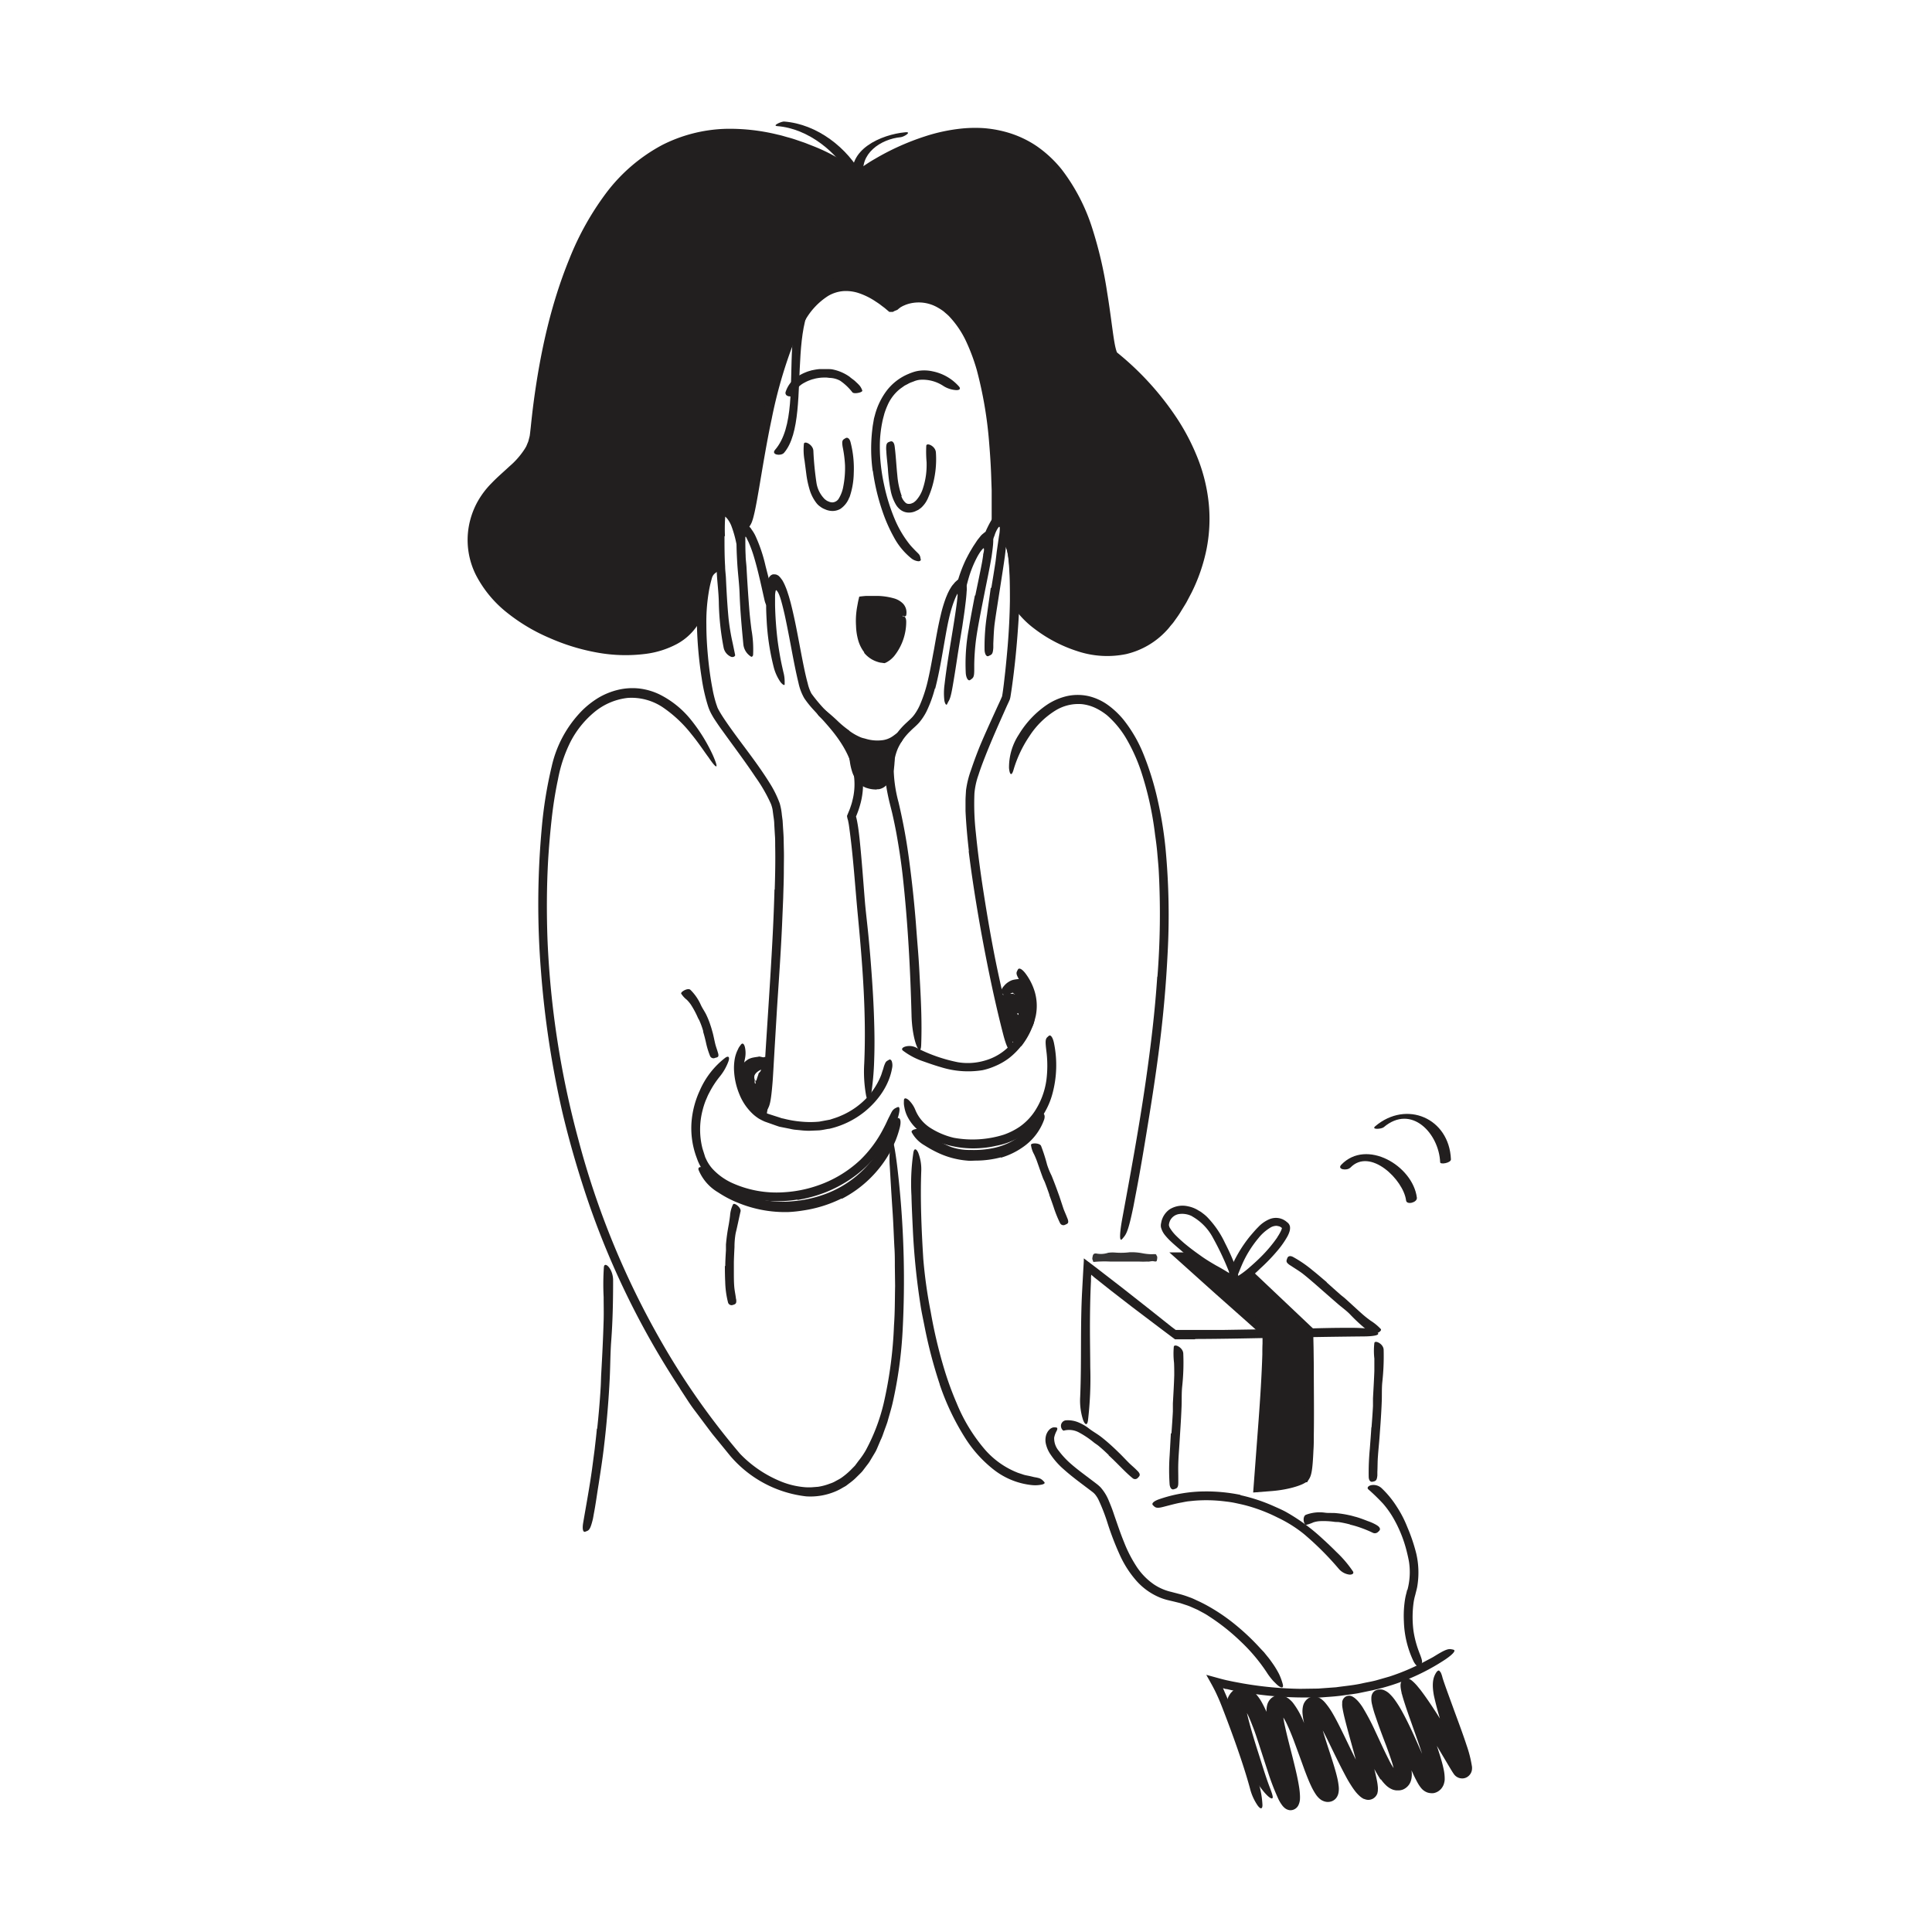 <svg id="Layer_1" data-name="Layer 1" xmlns="http://www.w3.org/2000/svg" width="520" height="520" viewBox="0 0 520 520"><defs><style>.cls-1{fill:#221f1f;}.cls-2{fill:#353333;}</style></defs><title>Notioly v2</title><g id="_48.Surprise" data-name="48.Surprise"><path class="cls-1" d="M228.44,74.54c-24.4-.29-9.57,34.66-19.82,46.52-1.19,1.37,1.58,1.78,2.41.81,8.63-10-2.28-45.5,16.39-45.27,1.36,0,3-2,1-2.06Z"/><path class="cls-1" d="M232.22,47.5c-4.11-7.75-12.3-14.11-21.18-14.79-.66-.05-3.32,1.11-1.87,1.23,8.39.64,16.3,7.06,20.15,14.33.4.75,3.16-.28,2.9-.77Z"/><path class="cls-1" d="M232.54,47.5c-1.4-6.08,4.5-10.08,9.91-10.58.85-.08,3.12-1.49,1.21-1.32-6.42.59-15.86,4.65-14,12.67.17.75,3.08,0,2.9-.77Z"/><path class="cls-1" d="M226.54,322.56a34.68,34.68,0,0,1-10.36,3.24,34.28,34.28,0,0,1-3.92.42,33.22,33.22,0,0,1-13.53-2.45,29.24,29.24,0,0,1-5.46-2.85,12.52,12.52,0,0,1-5.23-6c-.3-.82.48-.95,1.43-.7a7.82,7.82,0,0,1,1.48.62,4.91,4.91,0,0,1,.71.48,4.81,4.81,0,0,1,.66.62,18.21,18.21,0,0,0,5.42,4.16,32.69,32.69,0,0,0,6.73,2.63,26.89,26.89,0,0,0,9,.57,32.74,32.74,0,0,0,9.72-2.34,28.78,28.78,0,0,0,12.13-9.54,23.8,23.8,0,0,0,1.88-3.09l.75-1.63a16.11,16.11,0,0,0,.69-1.66c.19-.49.35-1,.55-1.48.67-1.85,1-2.38,1.93-2.54a4.55,4.55,0,0,1,.61-.1c.64,0,.83.94.48,2.45a27.49,27.49,0,0,1-1.06,3.34c-.43,1.1-1,2.18-1.51,3.26a31.32,31.32,0,0,1-13.07,12.7Z"/><path class="cls-1" d="M269.37,311.5a26.9,26.9,0,0,1-6.63.88c-.8,0-1.59.1-2.41,0a22.83,22.83,0,0,1-8.2-2.26,30.54,30.54,0,0,1-3.3-1.85,8.86,8.86,0,0,1-3.43-3.49c-.23-.47.46-.81,1.29-.92a2.88,2.88,0,0,1,2.29.46,21.45,21.45,0,0,0,7,4.39,15,15,0,0,0,5.27.8,25.94,25.94,0,0,0,6-.48,18.64,18.64,0,0,0,3.52-1.09,15.33,15.33,0,0,0,4.65-3,14.12,14.12,0,0,0,2.43-3.49l.41-.84c.55-1,.84-1.26,1.68-1.15a5,5,0,0,1,.56.08c.6.15.83.83.54,1.77a15.12,15.12,0,0,1-5.39,7.2,20.09,20.09,0,0,1-6.22,3.08Z"/><path class="cls-1" d="M269.12,269.28a1.1,1.1,0,0,1,.88-1.49,1,1,0,0,1,.72.34,1.32,1.32,0,0,0,.37.54s.07.11.16.21a.59.59,0,0,0,.18.13c.09.08.06-.05.36.29a9.36,9.36,0,0,1,1.52,2.3c.12.22.21.44.31.66l.13.33.06.16,0,0c0,.08,0,0,0,.05s.05,0,0,0a.73.73,0,0,0,.06.19c.09.19.18.18.23.12a.21.21,0,0,0,0-.14s0-.05,0-.07v-.17a.65.65,0,0,0-.1-.43,16.89,16.89,0,0,1-.36-1.77c-.18-.83-.45-1.68-.48-1.89l0-.27c0-.09,0-.07,0-.12s0-.14,0-.18a1.19,1.19,0,0,0,0-.36c0-.11-.11-.14-.21-.2s-.09,0-.15-.1c-.14-.33-.35-.18-.48-.14a8.94,8.94,0,0,0-1,.53,4.54,4.54,0,0,1-.65.21c-.21.09-.63-.21-.64-.31,0-.29-.33-.25-.54-.32a.75.75,0,0,1-.2-.1,3.6,3.6,0,0,1,.91-1.88,4.84,4.84,0,0,1,1.22-1.09,4.48,4.48,0,0,1,1-.5,5.66,5.66,0,0,1,.78-.18,14.71,14.71,0,0,1,2.21-.18c.4.69,1.09,1.81,1.54,2.76.28.56.36.76.49,1l.23.51a2.59,2.59,0,0,1,.16.88,19.91,19.91,0,0,1,.56,2.11c.09.53.17,1.07.2,1.49,0,.2,0,.41,0,.58v.3c0,.46-.16,1.28-.26,1.95a4.91,4.91,0,0,1-.76,1.73,2.66,2.66,0,0,0-.3.66,7.16,7.16,0,0,1-1.5,2.3,3.22,3.22,0,0,1-1.89.9,2.45,2.45,0,0,1-1.13-.17,2.59,2.59,0,0,1-.78-.46,1,1,0,0,1-.23-.33c-.1-.13-.18-.32-.29-.45a4.69,4.69,0,0,1-.72-1.42,10.13,10.13,0,0,1-.5-2c-.11-.71-.25-1.38-.39-2a9.75,9.75,0,0,0-.3-1.07,15.17,15.17,0,0,0-.29-1.85v-.05l-.1-.21a2.94,2.94,0,0,1-.14-.53C269.16,269.76,269.17,269.41,269.12,269.28Z"/><path class="cls-1" d="M270.56,267.74c-.18-.1.15-.42.69-.39.18,0,.71.12.79.12a.79.79,0,0,0,.41,0,.73.73,0,0,1,.26,0l.39.15a.78.78,0,0,1,.4.26c.2.23.46.45.69.7a.28.28,0,0,1,.07.22.9.9,0,0,0,.29.73s0,.09.17.07.6.63.57.78c-.09.33-.13.65-.21,1,0,.05.06.08-.07.17-.3.2-.21.25-.22.37a1.4,1.4,0,0,1-.19.51c-.05.1-.24.19-.38.27a1.92,1.92,0,0,1-.63,0,2.52,2.52,0,0,0-.55,0h-.2c-.08-.06-1.18.08-1.16,0s-.49-.43-.58-.49,0-.1,0-.16-.49-.45-.5-.48-.18-.19,0-.45c0-.05,0-.07,0-.09a2,2,0,0,1-.08-.75,2.26,2.26,0,0,0-.11-.37s0-.06,0-.09,0-.08,0-.11a5,5,0,0,0-.26-.93c0-.06.11-.56.06-.65S270.63,267.77,270.56,267.74Z"/><path class="cls-1" d="M205.59,284.56c.51-.28,1,.34,1.34,1a1.28,1.28,0,0,1,0,1,6.8,6.8,0,0,0-.71.71c-.07.05-.69.27-1.27.59a4.25,4.25,0,0,0-1.31.81,2.32,2.32,0,0,0-.56.77,1.91,1.91,0,0,0,.06,1.18c0,.11,0,.09,0,.09h0a.57.57,0,0,0,0,.19c-.1.49.09.87.21.74s0,0,0-.37c0-.06,0-.19-.08-.37s0-.12,0-.09a.24.24,0,0,0,.32,0l0,0h0l0-.05.07-.22.14-.44.3-.88c.06-.16.05-.36.23-.49a1.66,1.66,0,0,0,.57-1,7,7,0,0,1,.7-1.5,2.15,2.15,0,0,1,.71-.58c.23-.16.62.21.64.3.05.28.35.22.55.3l.2.1c.05,0,0,.7,0,1.43s.1,1.48.06,1.63-.14,1-.23,2.14c-.2,2.14-.41,4.37-.45,4.85a3.8,3.8,0,0,1-.32,1.17c0,.13-.37,2.1-.64,3.57a8,8,0,0,1-1.13-.32c-.91-.47-1.52-.48-2.16-1.27a2,2,0,0,0-.36-.31c-1.07-.71-2.1-2.54-2.85-4.53-.19-.51-.38-1-.56-1.54-.1-.26-.17-.53-.25-.8s-.17-.59-.2-.73a2.77,2.77,0,0,1,0-.41,5.06,5.06,0,0,0,0-.55,5.35,5.35,0,0,1,.55-3.22,6.54,6.54,0,0,1,2.26-2.37,5.09,5.09,0,0,1,1.42-.47c.6-.12,1.18-.16,1.4-.24S205.41,284.65,205.59,284.56Z"/><path class="cls-1" d="M228.57,196.68a14.63,14.63,0,0,0,3.19,1.81c.41.16.85.23,1.27.36a10.88,10.88,0,0,0,4.66.35,6.14,6.14,0,0,0,2-.68c.79-.42,1.37-1,2.09-1.43.23-.13.71.26,1,.86a1.57,1.57,0,0,1-.31,1.89,9.31,9.31,0,0,1-6.5,1.73,21.11,21.11,0,0,1-4-.56,15.92,15.92,0,0,1-3.89-1.82c-.72-.48-1.43-1-2.09-1.52-1-.81-1.94-1.71-2.86-2.58-.72-.68-1.51-1.27-2.22-1.94-.16-.15-.34-.28-.49-.44-.54-.59-.57-.9-.18-1.43.09-.12.17-.25.27-.36a1,1,0,0,1,1.33,0,49.52,49.52,0,0,1,3.86,3.37,26.09,26.09,0,0,0,2.92,2.37Z"/><path class="cls-1" d="M200.77,144.52c-.08-.13-.14,0-.16,0a.83.83,0,0,0,0,.12v.39c0,1.46,0,3,.08,4.45,0,1.09.18,2.18.24,3.27q.31,5.79.77,11.6c.14,1.72.35,3.44.56,5.14a30,30,0,0,1,.44,6.69c0,.38-.31.68-.53.57a4.54,4.54,0,0,1-.77-.6,4.42,4.42,0,0,1-1.33-2.76c-.42-4.41-.84-8.89-1-13.42-.08-2.71-.46-5.51-.63-8.29-.09-1.52-.17-3.05-.2-4.59,0-.77,0-1.54,0-2.33a9.75,9.75,0,0,1,.43-3.24,2.47,2.47,0,0,1,.36-.64,1,1,0,0,1,.62-.42c.27,0,.48.16.72.24l.34.16.17.09c.06,0,.11.11.17.16l.66.67.33.34.27.42a10.86,10.86,0,0,1,.95,1.55,40.76,40.76,0,0,1,2.78,8.21c.54,2.14,1.12,4.23,1.55,6.39.09.47.21.93.28,1.42.26,1.79.11,2.42-.5,2.84a2.8,2.8,0,0,1-.43.27c-.49.16-.9-.5-1.18-1.74-.84-3.7-1.66-7.64-2.78-11.42a34.51,34.51,0,0,0-1.47-4.08l-.6-1.23a.63.63,0,0,0-.08-.15Z"/><path class="cls-1" d="M195,144.33c0,2.7,0,5.43.17,8.15,0,1,.16,2,.21,3,.16,3.5.35,7,.67,10.5.14,1.54.37,3.09.64,4.6.17,1,.39,1.94.59,2.89l.57,2.76c.06.23-.06.35-.26.49a1,1,0,0,1-.94,0,3.38,3.38,0,0,1-1.88-2.38,70.29,70.29,0,0,1-1.3-12.31c-.05-2.47-.38-5-.53-7.52q-.22-4.14-.29-8.3c0-1.71,0-3.42,0-5.14l.06-1.33.05-.68c0-.24,0-.57.09-.87a4.21,4.21,0,0,1,.49-1.66c.13-.2.32-.46.6-.45l.78.1a4.45,4.45,0,0,1,.78.33,7.39,7.39,0,0,1,.74.38,5.9,5.9,0,0,1,1.11,1,12.73,12.73,0,0,1,2.66,5.68c.09.44.21.87.27,1.31.24,1.66.09,2.15-.5,2.56a3.71,3.71,0,0,1-.41.28c-.47.24-1-.44-1.21-1.58a29.8,29.8,0,0,0-1.35-4.69,7.67,7.67,0,0,0-1.09-1.87l-.33-.36c-.11-.1-.28-.22-.21-.18h0s0,0,0,0,0,0,0,.24l-.06,1c-.05,1.33-.06,2.69,0,4Z"/><path class="cls-1" d="M208.52,239.38c.12-3.91.2-7.83.12-11.73,0-1,0-2-.08-2.92l-.17-2.89c0-1-.2-1.9-.31-2.85-.07-.46-.11-1-.21-1.39a9.3,9.3,0,0,0-.37-1.22,42,42,0,0,0-4.14-7.2c-2.77-4.16-5.82-8.19-8.78-12.31-.74-1-1.48-2.07-2.19-3.16-.36-.53-.69-1.12-1-1.69a12.72,12.72,0,0,1-.8-1.89,47.25,47.25,0,0,1-1.72-7.55,107.91,107.91,0,0,1-1.27-13.51,54.57,54.57,0,0,1,.34-8.74A18.79,18.79,0,0,1,189,156a7.67,7.67,0,0,1,1.25-2.11,3.55,3.55,0,0,1,2.38-1.33,1.93,1.93,0,0,1,1.23.22c.23.12.3.24.25.35s-.22.22-.45.32a3.52,3.52,0,0,1-.39.16,2.32,2.32,0,0,0-.43.24,3.39,3.39,0,0,0-1.3,2,32.13,32.13,0,0,0-.84,3.9,48.63,48.63,0,0,0-.58,8.42c0,2.86.17,5.73.44,8.6s.65,5.73,1.19,8.53a32.61,32.61,0,0,0,1,4.09c.1.33.23.63.34,1a8.5,8.5,0,0,0,.43.85c.33.6.71,1.21,1.1,1.81,3.83,5.81,8.64,11.43,12.5,17.65a28.42,28.42,0,0,1,2.75,5.55,16.48,16.48,0,0,1,.57,3.09l.2,1.52.09,1.5c.06,1,.14,2,.18,3l.06,3c.07,2,0,4,0,6,0,2.44-.11,4.89-.17,7.33l-.31,7.32c-.33,7.39-.86,14.8-1.34,22.12-.34,5.7-.68,11.28-1,16.91-.08,1.24-.14,2.45-.25,3.7-.39,4.63-.72,6.09-1.47,7a4.19,4.19,0,0,1-.5.61c-.55.37-.72-1.53-.54-4.92.52-10,1.28-20.63,1.93-31.25.48-7.89.93-15.82,1.13-23.72Z"/><path class="cls-1" d="M260.78,229.08c-.41-3.58-.74-7.17-.91-10.8l0-2.75c0-.92.09-1.87.13-2.8a26,26,0,0,1,1.35-5.48c.85-2.52,1.77-5,2.79-7.41.91-2.13,1.86-4.23,2.81-6.33l1.43-3.14.72-1.56.35-.78c.1-.25.26-.58.26-.61.18-1,.33-2.19.47-3.3l.39-3.41q.36-3.42.65-6.85c.33-4.05.54-8.14.6-12.17,0-2.59,0-5.18-.14-7.75-.07-1.28-.15-2.55-.3-3.8-.08-.62-.17-1.23-.3-1.81a4.15,4.15,0,0,0-.52-1.4c-.21-.29-.49-.27-.44-.5a.73.73,0,0,1,.33-.41.94.94,0,0,1,1,0,5,5,0,0,1,1.94,2.69,14.39,14.39,0,0,1,.86,4.17A133.13,133.13,0,0,1,274,169c-.37,5.33-.9,10.65-1.65,16-.12.8-.23,1.59-.37,2.43a5,5,0,0,1-.18.79,2.45,2.45,0,0,1-.15.36l-.12.28L271,190l-2,4.49c-1.32,3-2.61,6-3.81,9.05-.65,1.66-1.29,3.32-1.82,5a19.75,19.75,0,0,0-1.1,5,69,69,0,0,0,.38,10.62c.43,4.39,1,8.79,1.64,13.16,1,6.62,2.1,13.27,3.38,19.81,1,5.08,2.13,10,3.27,15,.25,1.1.5,2.17.75,3.28.9,4.12,1,5.46.58,6.48a3.26,3.26,0,0,1-.3.67c-.4.5-1.16-1.09-1.94-4.09-2.3-8.88-4.26-18.35-6-27.91-1.27-7.11-2.42-14.27-3.31-21.48Z"/><path class="cls-1" d="M222.51,191.49c3,3.31,6.06,6.92,8,11.27a21.3,21.3,0,0,1,1.74,6.91,20.52,20.52,0,0,1-.78,7.07,24.81,24.81,0,0,1-.83,2.43l-.22.54s-.06.06,0,.15l.08.29.14.63c.34,1.69.53,3.3.71,4.94.6,5.75,1,11.48,1.46,17.19.25,2.81.61,5.7.89,8.55s.54,5.73.75,8.6c.39,5.1.71,10.23.84,15.31.1,3.26.12,6.54,0,9.81a76.26,76.26,0,0,1-.88,9.78c-.32,2-.9,1.66-1.3-.11a36.13,36.13,0,0,1-.5-8.61c.58-13.11-.43-26.29-1.69-39.56-.77-8-1.27-16.35-2.4-24.34-.07-.55-.18-1.07-.28-1.58a5.45,5.45,0,0,1-.27-1.16l.45-1.1a13.53,13.53,0,0,0,.56-1.5,12.27,12.27,0,0,0,.45-1.54,17.32,17.32,0,0,0,.45-6.33c-.45-4.25-2.61-8.19-5.29-11.66-1.66-2.14-3.54-4.14-5.42-6.2a26.75,26.75,0,0,1-2.7-3.34,14.17,14.17,0,0,1-1.55-4.09c-1-4.13-1.72-8.28-2.51-12.39-.4-2.06-.8-4.11-1.25-6.14-.23-1-.47-2-.74-3l-.16-.59-.13-.43a8.09,8.09,0,0,0-.28-.83,5.69,5.69,0,0,0-.37-.87,2.8,2.8,0,0,0-.31-.5,1.31,1.31,0,0,0-.2-.21s-.07-.07-.12,0a.21.21,0,0,0-.07.13,6.06,6.06,0,0,0-.17,1.25c0,.41,0,.8,0,1.18l0,1.45c.06,2.88.26,5.76.58,8.62.15,1.38.36,2.72.59,4.1.42,2.54.82,4.17,1.07,5.3a9.48,9.48,0,0,1,.34,2.43c0,.29,0,.64,0,.85,0,.36-.52.17-1.16-.67a12.63,12.63,0,0,1-1.85-4.22,64.4,64.4,0,0,1-1.84-12.43c-.06-1.06-.11-2.12-.13-3.19l0-1.7c0-1,0-2.05.09-3a14.84,14.84,0,0,1,.33-2.67,2.6,2.6,0,0,1,.72-1.34,1.4,1.4,0,0,1,.42-.28,1.28,1.28,0,0,1,.28-.1,1.24,1.24,0,0,1,.22,0h.16a1.77,1.77,0,0,1,.61.1,2.55,2.55,0,0,1,.57.33c.16.18.32.31.48.52l.48.64a13.57,13.57,0,0,1,.93,1.94c.31.71.55,1.56.82,2.37l.18.63.13.47.18.66c.45,1.75.84,3.5,1.21,5.25.92,4.44,1.67,8.89,2.6,13.24.24,1.08.49,2.16.78,3.19a11,11,0,0,0,1,2.74,42.43,42.43,0,0,0,4.18,4.91Z"/><path class="cls-1" d="M262.51,160.23c.6-2.92,1.23-5.83,1.78-8.74.1-.53.18-1.06.26-1.59l.07-.51c0-.06,0-.12,0-.19a8.86,8.86,0,0,0,.2-.92,2.27,2.27,0,0,0,0-.59c0-.12-.11-.15-.15-.1a1.49,1.49,0,0,0-.14.12,7.27,7.27,0,0,0-.61.72c-.11.17-.2.29-.35.53s-.34.54-.58,1a29.72,29.72,0,0,0-1.95,4.58c-.66,2-1.07,4.1-1.74,6.13-.41,1.28-2.42-.83-1.78-3.38a38.16,38.16,0,0,1,2.34-6.47c.25-.52.51-1,.79-1.54l.41-.75.6-1c.11-.18.18-.31.32-.53l.41-.62c.28-.4.54-.85.81-1.19l.8-1a5.22,5.22,0,0,1,.72-.65c.13-.1.3-.29.4-.31l.33-.12.32-.15a1.6,1.6,0,0,1,.33-.07.7.7,0,0,1,.48.15,1.18,1.18,0,0,1,.25.31,2.73,2.73,0,0,1,.32.73c.44,1,0,3.81-.27,5.76l-.41,2.32-.43,2.21-.89,4.42-1.07,5.43c-.52,2.74-1.06,5.49-1.42,8.23a62,62,0,0,0-.44,6.34v1.37c0,1.7-.13,2.18-.74,2.61-.14.09-.28.22-.42.29-.46.24-1-.5-1.12-1.85a50.93,50.93,0,0,1,.82-12c.48-3,1.06-5.94,1.62-8.9Z"/><path class="cls-1" d="M266.82,158.21c.39-2.36.78-4.73,1.14-7.1l.31-2.59.6-4.19a10.3,10.3,0,0,0,.23-2.22.82.82,0,0,0-.06-.28c-.06-.09-.15,0-.2,0a3,3,0,0,0-.29.39,7.51,7.51,0,0,0-.5.92c-.09.2-.17.4-.24.59l-.09.27c-.05.12,0,.1-.13.35-.29.76-.58,1.56-.76,2.16-.07.21-.67.55-1.3,0a2.74,2.74,0,0,1-.5-2.81l.13-.34.2-.48c.17-.41.37-.8.56-1.19a23.2,23.2,0,0,1,1.22-2.18,9.17,9.17,0,0,1,.62-.92,4.54,4.54,0,0,1,.61-.71,1.76,1.76,0,0,1,1-.55,1.32,1.32,0,0,1,.44,0,1.21,1.21,0,0,1,.27.05,1.07,1.07,0,0,1,.33.13,1.64,1.64,0,0,1,.64.77c.38.61.4,2.2.24,3.8s-.31,2.92-.47,4.4c-.11,1.1-.22,2.21-.37,3.31-.33,2.4-.71,4.8-1.08,7.19l-.69,4.41c-.34,2.23-.71,4.47-1,6.69-.2,1.72-.25,3.43-.33,5.14,0,.38,0,.75,0,1.12-.1,1.4-.27,1.78-.92,2.06-.14.06-.29.15-.43.2-.49.18-.93-.51-1-1.57a56,56,0,0,1,.66-9.62c.31-2.4.69-4.8,1-7.19Z"/><path class="cls-1" d="M251.63,185.3a33.63,33.63,0,0,1-2.28,6.23,15.49,15.49,0,0,1-1.94,2.93c-.89,1-1.63,1.53-2.34,2.27a15.46,15.46,0,0,0-3.4,4.71,14.3,14.3,0,0,0-1.13,5.66,36.89,36.89,0,0,0,1.3,8.82,153.91,153.91,0,0,1,2.93,16.14q1.08,8.12,1.73,16.26.27,3.62.56,7.23t.46,7.22c.35,6.15.66,12.34.42,18.49-.15,3.84-2.45-1-2.6-8.07-.33-12.49-1-25-2.38-37.49-.42-3.75-1-7.55-1.68-11.34-.35-1.9-.75-3.8-1.18-5.66l-.71-2.83c-.24-1-.43-1.93-.62-2.9a30.66,30.66,0,0,1-.53-6.59,15.68,15.68,0,0,1,1.62-6.57,19.63,19.63,0,0,1,4.11-5.28c.38-.36.83-.76,1.16-1.09.17-.17.34-.33.5-.51l.45-.56a14.44,14.44,0,0,0,1.5-2.6,38.34,38.34,0,0,0,2.31-7.3c.58-2.53,1-5.1,1.5-7.68.55-3.1,1.08-6.23,1.83-9.33a37,37,0,0,1,1.39-4.62l.47-1.12c.19-.37.36-.75.57-1.11l.41-.67a4.66,4.66,0,0,1,.5-.65l.51-.61.56-.5a2.19,2.19,0,0,1,.58-.35,3.11,3.11,0,0,1,.59-.26.75.75,0,0,1,.65.15,1.59,1.59,0,0,1,.36.51,6.43,6.43,0,0,1,.36,3l-.05.76-.05.58-.12,1.16-.28,2.28c-.2,1.52-.43,3-.65,4.52-.49,3-1,6-1.45,9-.2,1.32-.4,2.6-.61,3.92-.8,4.91-1.06,6.37-1.7,7.38-.14.24-.27.55-.37.73-.17.34-.57-.1-.72-1.09a17.14,17.14,0,0,1,.06-4.27c.56-4.88,1.42-9.78,2.22-14.74.4-2.48.8-5,1.11-7.45.07-.62.14-1.24.19-1.85l0-.44h0l0,0a3,3,0,0,0-.19.32l-.34.7c-1.56,3.57-2.27,7.81-3,11.95s-1.42,8.43-2.52,12.68Z"/><path class="cls-1" d="M223.05,303.82c-.87.14-1.74.35-2.61.42l-2.64.11a22.55,22.55,0,0,1-2.6-.17l-1.3-.12a10.93,10.93,0,0,1-1.27-.24l-1.86-.37-.92-.18c-.31-.08-.6-.19-.9-.29l-3.11-1.1a15.77,15.77,0,0,1-1.59-.8,12.48,12.48,0,0,1-1.42-1.06,14.73,14.73,0,0,1-3.86-5.59,19,19,0,0,1-1.37-5.8,14.35,14.35,0,0,1,.2-3.86,9.69,9.69,0,0,1,.6-1.87l.42-.89q.27-.42.57-.81c.49-.67.91-.18,1.11.67a7.26,7.26,0,0,1,0,3.11,13.67,13.67,0,0,0,.07,6.48,14.71,14.71,0,0,0,2.89,6,7.91,7.91,0,0,0,3.23,2.31l2.11.68,1.06.34.52.18.54.11a28.7,28.7,0,0,0,4.76.81,25.76,25.76,0,0,0,4.81,0l2.92-.54c.93-.32,1.89-.58,2.81-1a20.78,20.78,0,0,0,7.33-5.14,19.53,19.53,0,0,0,3.6-5.8c.17-.46.29-.93.46-1.39s.22-.79.33-1.08a5.59,5.59,0,0,1,.29-.72,1.4,1.4,0,0,1,.71-.78c.15-.08.31-.2.46-.26s.47.06.62.46a3.51,3.51,0,0,1,.09,1.83c-.79,4.61-3.68,8.72-7.4,11.75a23.58,23.58,0,0,1-9.61,4.62Z"/><path class="cls-1" d="M274.83,281.57a19.62,19.62,0,0,1-3.23,3.21,17.41,17.41,0,0,1-4,2.26,16.89,16.89,0,0,1-3.14,1,24.45,24.45,0,0,1-11.21-.81c-1.58-.45-3.15-1-4.67-1.54a19.23,19.23,0,0,1-5.56-2.92c-.52-.44-.07-.89.7-1.1a4.07,4.07,0,0,1,2.86.29,42.43,42.43,0,0,0,11.24,3.94,16.19,16.19,0,0,0,7.19-.43,14.76,14.76,0,0,0,6.73-4,20.31,20.31,0,0,0,2.95-4,14,14,0,0,0,2-7.16,12.25,12.25,0,0,0-1.65-5.4c-.19-.38-.42-.72-.63-1.09-.8-1.36-1-1.85-.62-2.51a3.68,3.68,0,0,1,.23-.44c.32-.4,1-.08,1.83.93a15.67,15.67,0,0,1,2.69,5.26,13.58,13.58,0,0,1,.25,6.31,20.6,20.6,0,0,1-3.93,8.26Z"/><path class="cls-1" d="M214.63,322.87a33.63,33.63,0,0,1-15.34-1.08,24.82,24.82,0,0,1-5.22-2.32,17.81,17.81,0,0,1-3.92-3.28,13.06,13.06,0,0,1-2.59-4.45,22.57,22.57,0,0,1-1.43-9.8,24.72,24.72,0,0,1,2.24-8.47,22.3,22.3,0,0,1,6.85-8.78c1-.68,1.19,0,.83,1a14.14,14.14,0,0,1-2.34,4.09,24.58,24.58,0,0,0-2.81,4.34,9.53,9.53,0,0,0-.56,1.16c-.16.39-.35.78-.5,1.18a21.64,21.64,0,0,0-.76,2.45,20.64,20.64,0,0,0,0,10.24l.48,1.51.24.77c.1.24.22.46.32.69a10.49,10.49,0,0,0,1.72,2.55,16.6,16.6,0,0,0,5.17,3.71,29,29,0,0,0,14.09,2.51,33.51,33.51,0,0,0,8.8-1.74,31.82,31.82,0,0,0,11.62-6.93,32.23,32.23,0,0,0,6.18-8.32c.36-.68.7-1.33,1-2s.56-1.18.79-1.62.38-.8.56-1.09a2.31,2.31,0,0,1,1.1-1,2.55,2.55,0,0,1,.56-.23c.57-.11.52,1.16-.17,3.26a33.58,33.58,0,0,1-12.42,16,35.63,35.63,0,0,1-6.92,3.69,36.79,36.79,0,0,1-7.56,2.06Z"/><path class="cls-1" d="M277.66,303.74a19.91,19.91,0,0,1-9.56,4.66,25.58,25.58,0,0,1-3.78.58,26.4,26.4,0,0,1-13.1-2.16,16.38,16.38,0,0,1-4.95-3.44,11.56,11.56,0,0,1-2.23-3.27,9.09,9.09,0,0,1-.59-1.9c-.06-.32-.13-.65-.16-1s0-.65,0-1c0-.83.64-.68,1.3-.11a7.47,7.47,0,0,1,1.76,2.6,10.37,10.37,0,0,0,4,4.84,20.51,20.51,0,0,0,6.33,2.69,28.06,28.06,0,0,0,13.47-.82,18.53,18.53,0,0,0,4.27-2.13,15.57,15.57,0,0,0,4.09-4.2,20.51,20.51,0,0,0,3.14-8.46,31,31,0,0,0,.07-7l-.18-1.53c-.2-1.91-.15-2.53.43-3a3.06,3.06,0,0,1,.39-.34c.45-.26,1,.48,1.31,1.94a29.48,29.48,0,0,1-.43,13.78,20.23,20.23,0,0,1-5.53,9.32Z"/><path class="cls-1" d="M183,373.68a221.75,221.75,0,0,1-25.79-53.59c-2.24-6.9-4.23-13.87-5.89-20.92a256.94,256.94,0,0,1-5.72-37.82,224.92,224.92,0,0,1,.19-38.23,113.84,113.84,0,0,1,2.7-16.83,31.15,31.15,0,0,1,8.14-15,23.89,23.89,0,0,1,4.4-3.46,19.14,19.14,0,0,1,5.23-2.14,16.75,16.75,0,0,1,5.69-.39,17.26,17.26,0,0,1,5.47,1.56,25.31,25.31,0,0,1,8.65,7,45.17,45.17,0,0,1,5.77,9.34c1.84,4.16,1,3.81-1.13.65-1.15-1.52-2.59-3.78-4.6-6.23a34.33,34.33,0,0,0-7.71-7.24,15.18,15.18,0,0,0-9.41-2.54,17,17,0,0,0-9.08,3.88,25.58,25.58,0,0,0-6.39,8,38.09,38.09,0,0,0-3.33,10c-.75,3.52-1.31,7.12-1.71,10.74s-.71,7.26-.94,10.91c-.41,7.3-.44,14.65-.16,22a244.76,244.76,0,0,0,8.26,53.23,223.89,223.89,0,0,0,22.54,54.83,198.45,198.45,0,0,0,21,29.85,32,32,0,0,0,11.16,7.52,21.83,21.83,0,0,0,6.53,1.5,15.58,15.58,0,0,0,1.67,0l1.66-.13a15.19,15.19,0,0,0,3.19-.86,7.1,7.1,0,0,0,1.52-.67c.48-.27,1-.52,1.44-.81a19.37,19.37,0,0,0,2.57-2.13l1.18-1.2,1-1.34A21.07,21.07,0,0,0,233,390.4a51.51,51.51,0,0,0,4.85-12.72,112.64,112.64,0,0,0,2.77-21c.26-3.5.22-7,.3-10.54l-.07-5.27c0-1.76,0-3.52-.13-5.29-.16-3.1-.26-6.14-.47-9.26-.39-5.8-.6-9.62-.76-12.31a26.65,26.65,0,0,1,.15-5.52c.1-.59.18-1.35.29-1.69.38-1.16,1.25,3.53,2.09,12a259.54,259.54,0,0,1,.94,39,115.71,115.71,0,0,1-2.74,19.95c-.39,1.65-.91,3.29-1.36,4.94-.26.81-.58,1.62-.87,2.43s-.54,1.63-.94,2.41L236,390l-.28.59-.33.57-.68,1.13-.68,1.14a12.78,12.78,0,0,1-.79,1.07l-.81,1.07a6.92,6.92,0,0,1-.87,1L230.11,398a17.66,17.66,0,0,1-1.58,1.28l-.81.62c-.29.19-.6.34-.89.51a14.43,14.43,0,0,1-1.83.95,17.27,17.27,0,0,1-8,1.39,31.52,31.52,0,0,1-20.45-10.89L191.77,386c-1.54-2-3-4-4.51-6-.77-1-1.48-2-2.18-3.08L183,373.73Z"/><path class="cls-1" d="M311.53,262.83a217.46,217.46,0,0,0,.37-28c-.08-1.7-.26-3.39-.4-5.08s-.36-3.37-.6-5a87.78,87.78,0,0,0-3.86-17.4,47.22,47.22,0,0,0-3.62-8.07,25.64,25.64,0,0,0-5.46-6.76,16,16,0,0,0-3.19-2,11.56,11.56,0,0,0-3.58-1,11.74,11.74,0,0,0-7.14,1.73,22.34,22.34,0,0,0-6.95,6.84,32.75,32.75,0,0,0-4.25,8.91c-.53,2-1.09,1.65-1.27-.28a16.06,16.06,0,0,1,2.63-9,25.72,25.72,0,0,1,7.61-8.05,16.39,16.39,0,0,1,5.29-2.3,13.4,13.4,0,0,1,5.91,0,14.83,14.83,0,0,1,5.26,2.44,22.68,22.68,0,0,1,4.08,3.86,37.1,37.1,0,0,1,5.45,9.42,78.45,78.45,0,0,1,3.82,12.43,105.28,105.28,0,0,1,2.08,12.9,190.9,190.9,0,0,1,.54,28.49q-.44,8.75-1.35,17.44c-.92,8.79-2.21,17.57-3.61,26.21-1.09,6.72-2.16,13.31-3.42,19.92-.28,1.46-.55,2.89-.83,4.36-1.13,5.42-1.69,7.1-2.57,8.12a4.59,4.59,0,0,1-.6.67c-.6.41-.51-1.89.23-5.86,2.17-11.8,4.47-24.22,6.28-36.77,1.34-9.31,2.48-18.7,3.09-28.1Z"/><path class="cls-1" d="M252.93,372.58a126.32,126.32,0,0,1-4.08-15.53c-.37-1.92-.8-3.81-1.09-5.74a189.31,189.31,0,0,1-2.07-20.42c-.14-3-.3-6.08-.37-9.09a57,57,0,0,1,.53-11.66c.23-1.21.82-.94,1.3.13a12.37,12.37,0,0,1,.8,5.11c-.27,7.73.07,15.54.55,23.4a128.33,128.33,0,0,0,2,14.29,131.82,131.82,0,0,0,3.65,15.45,86.15,86.15,0,0,0,3.34,9.15,45.63,45.63,0,0,0,7.6,12.48,22.68,22.68,0,0,0,8.9,6.26l1.12.37a7.29,7.29,0,0,0,1.13.32c.73.14,1.32.27,1.82.4s.91.15,1.25.26a2.55,2.55,0,0,1,1.38.73,3.6,3.6,0,0,1,.43.47c.15.26-.09.47-.68.61a8.75,8.75,0,0,1-2.74.14,20,20,0,0,1-10.17-4.1,33.6,33.6,0,0,1-7.54-8.24,66.84,66.84,0,0,1-7.08-14.77Z"/><path class="cls-1" d="M195.21,340.73c0-1.41.1-2.81.18-4.22,0-.51,0-1,0-1.54a52.14,52.14,0,0,1,.76-5.41c.13-.8.26-1.61.35-2.41a8,8,0,0,1,.81-3c.34-.57,2.31.95,2,1.95-.44,1.88-.81,3.81-1.3,5.8a20.76,20.76,0,0,0-.32,3.72c-.07,1.38-.14,2.76-.17,4.15,0,.85,0,1.71,0,2.57,0,1.3,0,2.61.1,3.89.07,1,.29,2,.43,3,0,.22.09.43.11.65.07.83-.09,1.09-.72,1.29a4,4,0,0,1-.43.12,1,1,0,0,1-1.08-.81,24.72,24.72,0,0,1-.74-5.49c-.07-1.39-.08-2.81-.09-4.22Z"/><path class="cls-1" d="M282.46,321.61c-.39-1.12-.79-2.24-1.22-3.36-.16-.41-.38-.79-.54-1.2-.54-1.46-1.05-2.94-1.57-4.42-.23-.65-.51-1.3-.8-1.93a6.79,6.79,0,0,1-.84-2.55c0-.58,2.42-.57,2.73.31a46.58,46.58,0,0,1,1.6,5,20.92,20.92,0,0,0,1.23,3q.68,1.69,1.32,3.42l.77,2.13,1.08,3.27c.3.83.69,1.63,1,2.47a3.66,3.66,0,0,1,.21.55c.19.71.08,1-.52,1.24-.13.06-.27.13-.41.18a1,1,0,0,1-1.18-.51,32.43,32.43,0,0,1-1.73-4.3c-.38-1.11-.77-2.23-1.19-3.34Z"/><path class="cls-1" d="M230.6,45.75c70.22-37.95,64.53,46.78,69,50.3,7.39,5.86,39.23,34.23,16.54,68.86-13.89,21.2-38.4,4.79-42.13-1.9-1.36-2.43-.4-18.71-3.68-17,.19-1.3,1-12.37-2.24-7.76.23-70.48-26.47-58.38-27.75-54.94-32.61-28.72-35.42,53.64-39.29,57.76-.53-.31-1.85-1.64-2.54.89-1.09-1.5-5.25-15.25-5.09,9.67,0,2.1-3.95,1.7-3.95,7.38,0,31.72-70.25,13.34-62.22-18.74,3-12,14.47-14,16-22.81C144.26,111.69,150,2.87,230.6,45.75Z"/><path class="cls-1" d="M192.29,140.44a7.87,7.87,0,0,1,.11-.79l.06-.42,0-.22.08-.33a6.06,6.06,0,0,1,.88-2.33,2.09,2.09,0,0,1,1.69-1,2.43,2.43,0,0,1,1.81.83,7.51,7.51,0,0,1,.76,1,4.65,4.65,0,0,1,.34.58l.28.52.35.72,0,.07.06.14,0,0v0a.16.16,0,0,1,0-.07l0,0,.05,0h0l.19-.05a2.36,2.36,0,0,1,.74-.06l.16,0,.09,0h0l.05,0c0,.06.06-.05.08-.08s0,.05.15-.51c.21-.82.4-1.69.57-2.55.35-1.75.65-3.52,1-5.3.6-3.55,1.19-7.12,1.84-10.69a184.81,184.81,0,0,1,5-21.25,72.44,72.44,0,0,1,4-10.29,28.66,28.66,0,0,1,6.58-9.18,13.67,13.67,0,0,1,5.22-2.87,12.39,12.39,0,0,1,6-.06,18.61,18.61,0,0,1,5.35,2.22,26.81,26.81,0,0,1,2.37,1.55l1.12.85.35.28.25.22.09.08s.06.06.08,0a.47.47,0,0,1,.13-.15,9,9,0,0,1,.87-.63c.37-.19.73-.42,1.11-.57a11.48,11.48,0,0,1,2.32-.77,12.27,12.27,0,0,1,4.83-.09,15.4,15.4,0,0,1,9.07,5.82,34.28,34.28,0,0,1,5.06,9.18c.65,1.61,1.13,3.27,1.64,4.91s.9,3.32,1.22,5c.17.84.36,1.67.52,2.51l.42,2.53c.31,1.68.47,3.37.7,5.06.26,2.1.41,4.21.61,6.31s.28,4.21.35,6.32.17,4.21.17,6.32v3c0,.13,0,0,.09,0a.46.46,0,0,1,.16-.15.1.1,0,0,1,.07,0h.13l.13,0A1.94,1.94,0,0,1,271,137a5.25,5.25,0,0,1,.5,1.54,17,17,0,0,1,.21,2.61,37.81,37.81,0,0,1-.24,5.07L269.76,145a2,2,0,0,1,.86-.24,1.92,1.92,0,0,1,1,.21,2.63,2.63,0,0,1,1,1.08,7.37,7.37,0,0,1,.67,1.88,29.36,29.36,0,0,1,.53,3.48c.22,2.28.33,4.54.48,6.76.08,1.11.17,2.22.33,3.25,0,.25.1.49.15.72a2.56,2.56,0,0,0,.09.26l0,.09.1.15a9.58,9.58,0,0,0,.88,1.22,26,26,0,0,0,4.78,4.31,34.59,34.59,0,0,0,11.78,5.5,21,21,0,0,0,12.65-.56,21.6,21.6,0,0,0,9.76-8.13,51.66,51.66,0,0,0,6-11.75,41,41,0,0,0,2.35-12.91,43.25,43.25,0,0,0-2-13,57.33,57.33,0,0,0-8.89-16.82,77.23,77.23,0,0,0-13.31-13.73,5.49,5.49,0,0,1-.4-.43,3.38,3.38,0,0,1-.27-.48,8.59,8.59,0,0,1-.31-.83c-.16-.55-.27-1.06-.38-1.59-.21-1-.36-2.06-.52-3.08-.28-2-.57-4.07-.85-6.09-.58-4-1.23-8-2.09-12a72.46,72.46,0,0,0-6.5-18.8,36.63,36.63,0,0,0-5.67-8,26.68,26.68,0,0,0-3.64-3.25,23.44,23.44,0,0,0-4.15-2.52,26.9,26.9,0,0,0-9.37-2.53,38.48,38.48,0,0,0-9.81.47,74.46,74.46,0,0,0-18.87,6.26c-1.89.87-3.23,1.53-4.12,1.9s-1.31.48-1.31.35.41-.51,1.21-1.08a37.44,37.44,0,0,1,3.51-2.27,67.36,67.36,0,0,1,13.54-6.1A47.28,47.28,0,0,1,259,34.58a36.47,36.47,0,0,1,5.65-.1,31.8,31.8,0,0,1,5.92,1A28,28,0,0,1,279,39.31a32.05,32.05,0,0,1,6.73,6.26A51.58,51.58,0,0,1,294,61.5,110.18,110.18,0,0,1,298,78.75c.48,2.9.87,5.8,1.26,8.69.2,1.44.39,2.88.62,4.28.12.69.24,1.39.4,2a7.48,7.48,0,0,0,.36,1.14,78.25,78.25,0,0,1,16.24,17.88,59,59,0,0,1,5.59,10.86,45.74,45.74,0,0,1,2.87,11.95,42,42,0,0,1-.61,12.31,47.33,47.33,0,0,1-4,11.61l-1.43,2.71c-.52.88-1.07,1.74-1.6,2.62s-1.16,1.71-1.75,2.55c-.3.43-.67.81-1,1.22a12.79,12.79,0,0,1-1,1.17,21.49,21.49,0,0,1-10.84,6.31,25.35,25.35,0,0,1-13.11-.78,38.29,38.29,0,0,1-11.62-6.07,24.91,24.91,0,0,1-4.8-4.72,7.09,7.09,0,0,1-.49-.76l-.12-.2-.14-.29c-.08-.2-.11-.34-.17-.51a13.75,13.75,0,0,1-.32-1.74c-.14-1.11-.22-2.19-.29-3.27-.15-2.16-.26-4.29-.48-6.39a23.68,23.68,0,0,0-.48-3,4.91,4.91,0,0,0-.44-1.21c0-.08-.07-.1-.09-.14s0,0,0,0a1.14,1.14,0,0,0,.14-.24.19.19,0,0,0,0-.09.16.16,0,0,0,0,.12s0,0,0,.07a.58.58,0,0,0,0,.18c0,.05,0,0,0,0l-2,2.07.36-3.23a38,38,0,0,0,.21-4.68,16.13,16.13,0,0,0-.19-2.26,3.32,3.32,0,0,0-.23-.8s0,0,0,0,.21-.19.23-.19a.62.62,0,0,0,.15-.2.13.13,0,0,0,0-.06v0h0c-.05.28.13-.63-.12.62v0l-.11.24-.21.47a2.69,2.69,0,0,1-.22.45l-.28.34-1.17,1.49,0-.29,0-.15,0-.28a.75.75,0,0,0-.08-.31c-.05-.18-.08-.1-.13-.14l0-2.1,0-3.53,0-2.53-.09-2.53c-.09-3.38-.3-6.75-.58-10.1a108.76,108.76,0,0,0-3.35-19.77A52.49,52.49,0,0,0,260,91.81a25.61,25.61,0,0,0-4.52-6.65c-.45-.48-1-.89-1.46-1.32a14.2,14.2,0,0,0-1.63-1.06A10.2,10.2,0,0,0,245,81.66a7.25,7.25,0,0,0-.91.26c-.3.09-.59.23-.88.35s-.55.29-.82.43L242,83l-.09.07-.13.11-.26.22-.6.24a2.78,2.78,0,0,0-.46.23c-.08.1-.3.08-.5.08h-.6l-1.27-1.07-.92-.69c-.6-.49-1.26-.88-1.89-1.31a19,19,0,0,0-4-1.94,11,11,0,0,0-4.3-.59,9.58,9.58,0,0,0-4.07,1.29,18.59,18.59,0,0,0-6.15,6.48,49.25,49.25,0,0,0-4,8.42,125.37,125.37,0,0,0-5.06,18.2c-1.32,6.19-2.34,12.44-3.4,18.71-.3,1.72-.59,3.44-.94,5.17-.17.86-.36,1.73-.59,2.6l-.09.33a3.49,3.49,0,0,1-.15.46,5.2,5.2,0,0,1-.35.91,6.1,6.1,0,0,1-.47.79l-.27.38a2.59,2.59,0,0,1-.29.14l-.75-.47-.4-.23-.26-.14v-.09h0c0-.08,0,.12,0,.1h0l0,.19-.09.37c-.21.48-.44,1.1-.65,1.69-.29-.26-.41-.29-.51-.29l-.12.05a3.49,3.49,0,0,1-.25-.4,17.86,17.86,0,0,1-1-1.75l-.77-1.64-.19-.37-.17-.28a1.23,1.23,0,0,0-.45-.48c-.23-.11-.4.14-.48.33a6.92,6.92,0,0,0-.36,1.71,97.86,97.86,0,0,0-.45,11.15,2.48,2.48,0,0,1-.51,1.48,5.43,5.43,0,0,1-.92.86,7.93,7.93,0,0,0-1.43,1.28,5.66,5.66,0,0,0-1.08,3.44,22.2,22.2,0,0,1-.43,4.32,15.68,15.68,0,0,1-1.51,4.17,15.45,15.45,0,0,1-6.25,6.14,24.43,24.43,0,0,1-8.26,2.61,42.53,42.53,0,0,1-13.23-.36A56,56,0,0,1,148,171.75,49,49,0,0,1,136.6,165a31.21,31.21,0,0,1-8.48-10.19,21,21,0,0,1-1.94-13.12,21.67,21.67,0,0,1,2.18-6.34,22.88,22.88,0,0,1,4-5.36c1.53-1.6,3.19-3,4.77-4.48a21.49,21.49,0,0,0,4.12-4.71l.39-.66.29-.7c.09-.23.21-.46.28-.7l.19-.73c.06-.25.13-.49.18-.73l.1-.77.18-1.61c.22-2.14.46-4.3.74-6.44,1.76-13.33,4.6-26.47,9.67-38.84A76.94,76.94,0,0,1,163,52.15,45.94,45.94,0,0,1,178.28,39a40.32,40.32,0,0,1,17.22-4.33,54.16,54.16,0,0,1,13.93,1.59c.95.19,1.82.49,2.66.71s1.64.47,2.38.73l2.13.73,1.88.74a48,48,0,0,1,9.24,4.72c.89.62,2.08,1.39,2.56,1.8.81.7-.79.09-4.4-1.48a99.06,99.06,0,0,0-17-5.77,49.35,49.35,0,0,0-17.33-1.07,36.71,36.71,0,0,0-16.17,6.14,48,48,0,0,0-12.32,12.64,81.54,81.54,0,0,0-8.32,16A154.07,154.07,0,0,0,146,107.94c-.42,3.08-.72,6.11-1.08,9.3a12.93,12.93,0,0,1-1.84,5,20.84,20.84,0,0,1-3.25,3.9c-2.35,2.28-4.75,4.18-6.7,6.41A19.33,19.33,0,0,0,129,140.1a18.29,18.29,0,0,0,.31,11.4,25.37,25.37,0,0,0,6.61,9.71,42.45,42.45,0,0,0,10,6.91,54,54,0,0,0,11.48,4.28,46.31,46.31,0,0,0,12.09,1.45,25.33,25.33,0,0,0,11.47-2.66,13.48,13.48,0,0,0,4.31-3.61,12.73,12.73,0,0,0,2.28-5.08,13.55,13.55,0,0,0,.23-1.42,13.94,13.94,0,0,0,.11-1.45l.07-1.65a9.8,9.8,0,0,1,.34-1.88,6.91,6.91,0,0,1,2.17-3.35c.47-.41.94-.74,1.21-1s.18-.17.17-.17,0,0,0,0a104.25,104.25,0,0,1,.42-11.09Z"/><path class="cls-1" d="M189.3,277.63a21.65,21.65,0,0,0-1-2.81c-.13-.34-.36-.63-.51-1a24.06,24.06,0,0,0-1.84-3.42,8.87,8.87,0,0,0-1.12-1.33,6.48,6.48,0,0,1-1.49-1.64c-.21-.45,1.83-1.67,2.5-1a13.11,13.11,0,0,1,2.77,4c.41.91,1,1.72,1.45,2.62a22.76,22.76,0,0,1,1.21,3.05c.22.64.39,1.29.57,1.93.26,1,.44,2,.67,2.94.18.75.47,1.47.68,2.22.05.17.11.33.14.49.11.63,0,.85-.65,1-.14,0-.28.1-.43.13a1,1,0,0,1-1.11-.53,21.91,21.91,0,0,1-1.16-3.83c-.23-1-.47-1.93-.77-2.88Z"/><path class="cls-1" d="M160.73,384.57c.39-3.64.71-7.3.93-11,.09-1.33.09-2.67.17-4,.27-4.72.5-9.45.64-14.18.06-2.1,0-4.22,0-6.3a67.74,67.74,0,0,1,.07-8.06c.17-1.67,2.48.47,2.48,3.55,0,5.48-.1,11-.52,16.48-.24,3.3-.23,6.75-.4,10.13q-.28,5.58-.8,11.15-.31,3.43-.72,6.85c-.39,3.45-.94,6.9-1.46,10.31-.44,2.65-.77,5.27-1.28,7.89-.11.58-.18,1.15-.33,1.72-.54,2.13-.87,2.77-1.61,3a3,3,0,0,1-.5.18c-.53.06-.7-.91-.43-2.46.78-4.62,1.69-9.43,2.37-14.34l.72-5.47c.2-1.84.44-3.67.59-5.51Z"/><path class="cls-1" d="M302.47,414.9a35.67,35.67,0,0,0,3.28,6.5,17.33,17.33,0,0,0,4.87,5.07,14.06,14.06,0,0,0,4.67,2l2.41.63a24.94,24.94,0,0,1,2.4.79c.81.26,1.56.65,2.33,1s1.51.73,2.24,1.12a50.91,50.91,0,0,1,8.22,5.6,62,62,0,0,1,6.36,6.08l.95,1,.89,1.1c.61.72,1.15,1.5,1.69,2.28a25.27,25.27,0,0,1,1.46,2.46,16.13,16.13,0,0,1,1,2.71c.33,1.18-.34,1.14-1.23.45a7.81,7.81,0,0,1-.69-.64c-.24-.24-.54-.51-.8-.82a17.32,17.32,0,0,1-1.63-2.19,47.16,47.16,0,0,0-7-8.28,55.91,55.91,0,0,0-8.62-6.81c-.91-.63-1.92-1.1-2.9-1.65l-1.53-.68a14.17,14.17,0,0,0-1.57-.61l-1.6-.53-1.62-.4-1.73-.41a15.91,15.91,0,0,1-1.78-.55,17.24,17.24,0,0,1-6.63-4.6,27.81,27.81,0,0,1-4.33-6.61,77,77,0,0,1-3.45-8.87,50.3,50.3,0,0,0-2.54-6.53,7.73,7.73,0,0,0-.9-1.35,5.5,5.5,0,0,0-.55-.52l-.69-.53L290.65,399c-1.47-1.12-2.92-2.25-4.3-3.49a20.34,20.34,0,0,1-3.75-4.27,8.29,8.29,0,0,1-1.07-2.5,4.68,4.68,0,0,1,0-2.34,3.42,3.42,0,0,1,.34-.84,2.45,2.45,0,0,1,.41-.59,2.2,2.2,0,0,1,.8-.64,1.32,1.32,0,0,1,.71-.15,2.21,2.21,0,0,1,.61.06c.26.1.22.44,0,.88a6.44,6.44,0,0,0-.67,1.82,5.21,5.21,0,0,0,1.26,3.58,22.53,22.53,0,0,0,3.18,3.42C289.38,395,290.67,396,292,397l2,1.51,1,.76a10.72,10.72,0,0,1,1.17,1,12.31,12.31,0,0,1,2.31,3.77c.53,1.24,1,2.47,1.39,3.69.85,2.43,1.64,4.82,2.58,7.13Z"/><path class="cls-1" d="M298.42,391.64c-.91-.89-1.86-1.76-2.85-2.57-.37-.29-.77-.53-1.14-.82a24.73,24.73,0,0,0-4.05-2.72,5.6,5.6,0,0,0-4.09-.47c-.19,0-.64-.43-.72-1.09a1.5,1.5,0,0,1,1.24-1.68,7.32,7.32,0,0,1,3.58.6,12.32,12.32,0,0,1,2.75,1.63c1,.77,2.09,1.36,3.08,2.11s2.11,1.71,3.1,2.62q.92.84,1.8,1.71c.91.87,1.76,1.8,2.64,2.68.68.69,1.44,1.29,2.14,2,.15.16.31.3.46.47.52.64.52,1,.07,1.46a3.14,3.14,0,0,1-.31.32,1,1,0,0,1-1.31-.07c-1.24-1-2.43-2.22-3.65-3.44-.9-.9-1.82-1.82-2.77-2.68Z"/><path class="cls-1" d="M333.88,402.43a46,46,0,0,1,9.05,3c1.06.47,2.12.93,3.14,1.48a51.35,51.35,0,0,1,9.8,7.16c1.33,1.2,2.63,2.44,3.88,3.7a30.73,30.73,0,0,1,4.4,5.18c.32.49-.12.93-1,.85a4.47,4.47,0,0,1-2.8-1.53,80.17,80.17,0,0,0-9.5-9.47,35.59,35.59,0,0,0-7-4.36,44.2,44.2,0,0,0-8.51-3.25c-.9-.24-1.82-.43-2.74-.63s-1.85-.34-2.78-.44a40,40,0,0,0-8.54-.19l-1.63.17c-.54.09-1.08.19-1.61.3-1.08.18-2.13.45-3.18.72l-1.39.36c-1.72.47-2.31.45-2.86-.07a3.06,3.06,0,0,1-.36-.36c-.31-.44.31-1,1.59-1.48a38.16,38.16,0,0,1,12.43-2.15,45.71,45.71,0,0,1,9.61.93Z"/><path class="cls-1" d="M363.34,410.3a30.12,30.12,0,0,0-3-.63c-.37-.05-.75,0-1.13-.06a21.31,21.31,0,0,0-4-.19,7,7,0,0,0-1.72.33,9.89,9.89,0,0,1-2,.68c-.23,0-.52-.53-.6-1.15s.09-1.36.59-1.57a10.44,10.44,0,0,1,5.21-.56c1,.13,2.06,0,3.09.13a26.83,26.83,0,0,1,3.33.53c.68.13,1.34.35,2,.51,1,.3,2,.67,3,1.07a12.76,12.76,0,0,1,2.35,1.05c.17.12.35.22.51.35.58.55.58.95.11,1.37a3.11,3.11,0,0,1-.33.29,1.25,1.25,0,0,1-1.19.13,31.92,31.92,0,0,0-3.29-1.37,25.37,25.37,0,0,0-2.88-.85Z"/><path class="cls-1" d="M378.81,427.93a18.52,18.52,0,0,0,.44-7.47c-.15-.93-.37-1.84-.59-2.75a34.72,34.72,0,0,0-3.76-9.32,25.55,25.55,0,0,0-2.62-3.65,54.17,54.17,0,0,0-4-3.89c-.41-.38-.07-.89.7-1.09a3.2,3.2,0,0,1,2.91.81,25.85,25.85,0,0,1,4,4.87,30.11,30.11,0,0,1,2.88,5.55,47,47,0,0,1,2.44,7.24,22.64,22.64,0,0,1,.3,8.45c-.11.86-.39,1.71-.58,2.56a14.69,14.69,0,0,0-.49,2.32,28.94,28.94,0,0,0,0,7.38,27.14,27.14,0,0,0,1.42,5.47c.14.39.29.76.44,1.15.52,1.44.62,1.92.13,2.49a3,3,0,0,1-.31.38c-.4.35-1-.1-1.61-1.17a26.67,26.67,0,0,1-2.65-10.82,29.22,29.22,0,0,1,.09-4.28c.07-.71.16-1.43.3-2.17q.11-.56.27-1.14l.22-.93Z"/><path class="cls-1" d="M353.46,456.85a95.2,95.2,0,0,1-15.93-.94l-2.88-.42c-1-.15-1.92-.33-2.87-.52-.43-.08-.86-.19-1.29-.29l-.31-.07-.08,0-.17,0-.77-.24c.07.14.15.3.22.48l.29.69c.52,1.16,1,2.32,1.49,3.49,1,2.33,1.88,4.67,2.77,7,1.05,2.81,2.12,5.64,3.09,8.47.64,1.81,1.25,3.64,1.77,5.52a23.71,23.71,0,0,1,1,5.8c0,1.27-.62,1.06-1.3.12a14.18,14.18,0,0,1-2.06-4.6c-1-3.67-2.2-7.33-3.48-11s-2.64-7.3-4.05-10.94c-.42-1.07-.84-2.1-1.35-3.19-.78-1.76-1.91-3.69-2.88-5.43l3.1.85c1,.28,2.16.58,3,.74,1.19.27,2.39.47,3.59.7a98.21,98.21,0,0,0,15.6,1.48l4.84-.07,4.82-.35c2.41-.35,4.86-.54,7.24-1.1,1.19-.26,2.4-.45,3.57-.77l3.5-1a58.74,58.74,0,0,0,10.21-4.42c.73-.38,1.44-.73,2.13-1.18,2.59-1.59,3.5-1.95,4.42-1.75a3.31,3.31,0,0,1,.62.15c.53.26-.34,1.25-2.25,2.55a58.29,58.29,0,0,1-19.56,8.31l-4,.83c-1.33.23-2.67.38-4,.57s-2.68.31-4,.4-2.69.23-4,.23Z"/><path class="cls-2" d="M307.45,337.31a15.17,15.17,0,0,0-3.44-.26,19,19,0,0,1-3.85.08,9.07,9.07,0,0,0-1.88.05,6.23,6.23,0,0,1-3.06.23c-.78-.15-1,.21-1.1.6-.16.78-.16.78,0,1.21s.16.44.16.44a30.71,30.71,0,0,1,4.48-.11l7.77,0a22.55,22.55,0,0,0,2.26,0c.47.09,1.18-.18,1.65-.09.77.14.93.17,1-.63.09-.39,0-.81-.13-.84C311.12,337.11,310.74,337.94,307.45,337.31Z"/><path class="cls-1" d="M357.07,345.15c1.21,1.08,2.42,2.17,3.64,3.24.44.4.93.73,1.37,1.13,1.56,1.4,3.08,2.83,4.65,4.22.69.61,1.43,1.18,2.17,1.72a13.75,13.75,0,0,1,2.74,2.25c.47.59-1.71,1.81-2.78,1a46.67,46.67,0,0,1-5.4-4.85c-1-1.07-2.25-1.93-3.38-2.91s-2.46-2.15-3.7-3.23c-.76-.66-1.51-1.33-2.28-2-1.16-1-2.31-2-3.5-2.93-.94-.71-1.94-1.31-2.91-1.95-.21-.15-.44-.27-.65-.42-.77-.57-.9-.89-.66-1.51a2.75,2.75,0,0,1,.17-.43c.24-.44.8-.52,1.44-.19a32.81,32.81,0,0,1,5.35,3.67c1.27,1,2.51,2.1,3.77,3.15Z"/><path class="cls-1" d="M369.15,384.18c.15-1.9.29-3.81.39-5.72,0-.7,0-1.4,0-2.1.13-2.46.28-4.93.37-7.4,0-1.1,0-2.2,0-3.29a18.44,18.44,0,0,1,0-4.2c.16-.87,2.48.23,2.5,1.84a63.56,63.56,0,0,1-.35,8.59c-.19,1.72-.09,3.52-.16,5.29-.07,1.94-.19,3.88-.32,5.83l-.26,3.58c-.13,1.81-.33,3.62-.45,5.42-.11,1.4-.08,2.78-.15,4.17,0,.31,0,.61,0,.92-.11,1.14-.32,1.48-1,1.63a3.73,3.73,0,0,1-.46.09c-.5,0-.84-.48-.87-1.31a67.33,67.33,0,0,1,.3-7.59c.14-1.9.3-3.82.41-5.75Z"/><path class="cls-1" d="M315.3,385.77c.14-2,.28-3.92.38-5.89,0-.72,0-1.43,0-2.15.14-2.53.3-5.06.37-7.59,0-1.12,0-2.25-.06-3.37a21.3,21.3,0,0,1-.06-4.3c.14-.89,2.49.18,2.55,1.84a59.47,59.47,0,0,1-.29,8.84c-.19,1.78-.1,3.62-.17,5.43q-.12,3-.32,6l-.23,3.68c-.11,1.85-.27,3.71-.33,5.55-.05,1.43,0,2.84,0,4.26,0,.32,0,.63,0,.94,0,1.17-.23,1.53-.89,1.73a4.29,4.29,0,0,1-.44.13c-.51.07-.88-.43-1-1.28a55.52,55.52,0,0,1,0-7.85l.33-5.94Z"/><path class="cls-1" d="M321.57,360.48l-4.85,0h-.46l-.12-.09-.5-.37-1-.75-2-1.5-7.93-6L299,347.35l-2.52-2-1.26-1-.63-.49-.25-.22-.44-.38-.21-.17s0,.14,0,.2l-.05.5,0,.27,0,.73c-.21,4.12-.27,8.25-.28,12.39,0,3.67.07,7.37.09,11a96.74,96.74,0,0,1-.62,14.13c-.2,1.46-.8,1.2-1.3-.08a16.83,16.83,0,0,1-.8-6.24c.41-9.46,0-19,.54-28.75.09-1.7.19-3.42.28-5.15l.11-1.85.05-.92,0-.46v-.12s0,0,.08,0l.18.14,2.92,2.21,7.24,5.59,7.53,5.93,3.77,3,1.89,1.5,1,.75s.07.08.12.09h1.06q6,0,12,0l18.15-.29c4.67-.08,9.26-.26,13.89-.27,1,0,2,0,3.05,0,3.82.09,5,.34,5.81,1a3.35,3.35,0,0,1,.51.46c.33.52-1.23.84-4,.85-8.22.08-16.88.23-25.61.41-6.48.13-13,.26-19.53.28Z"/><path class="cls-1" d="M351.86,398.92l-12.68,1c.95-13.44,2.23-27.5,1.88-41l-23.55-20.85h2.23c4.35,3.22,12.33,7.14,12.21,6.55-.21-1.08,0,.67,5.35-1.17l15.43,14.47C353.09,371.39,352.81,385.48,351.86,398.92Z"/><path class="cls-1" d="M333.83,345.82a7.62,7.62,0,0,1-1.43,0l-.38-.05-.15,0h0a3.21,3.21,0,0,0,.07-.58c0-.43,0-.14,0-.24a.93.93,0,0,0,.05-.29.9.9,0,0,0,0-.28c.61,2.73.18.77.33,1.39l0,0,.05.06.1.11c.1.12,0,.07,0,.09h0l0,0h0a.81.81,0,0,1-.2.06,3.84,3.84,0,0,1-2-.43c-.46-.19-.77-.34-1.14-.51-1.43-.69-2.8-1.42-4.16-2.19s-2.69-1.57-4-2.43l-1-.67-.48-.34-.12-.09-.05,0h-1.8l.88-2.31,5.58,5,7.06,6.27L337.2,354l3.08,2.79.77.7.52.47.32.28.15.15c.07,0,.11.09.09.17l0,2.52c0,5.58-.24,11.14-.58,16.69-.32,4.92-.64,9.86-1,14.74-.13,2.11-.25,4.23-.38,6.35.28,0,2.75-.24,4.52-.36s3.78-.24,5.67-.31c3.91-.13-.86,2.56-8.07,3.13l-5,.39,1.47-19.54c.43-5.88.82-11.76,1-17.66,0-1,0-1.93.05-2.89v-2c0-.07,0-.15-.06-.19l-4.19-3.75-8.9-7.9-9.93-8.92-2-1.78,2.65,0H320c.11,0,.18.1.27.15l.81.59c.84.59,1.71,1.16,2.6,1.71,1.78,1.09,3.62,2.12,5.49,3.06.59.29,1.18.58,1.77.83l.51.21c.06,0,.18.08.19,0l0-.12v0s.08-.09.17-.11h.41a8,8,0,0,0,3.59-.35c.24-.05.8-.24,1.26-.38.52-.38.82.29,1.2.56l1.56,1.48,2.91,2.76,10.72,10.15c0,1.75.06,3.5.09,5.23l.06,4.9c0,6.26.1,12.4,0,18.59,0,1.36,0,2.7-.1,4.07-.22,5.1-.51,6.71-1.22,7.75a4.29,4.29,0,0,1-.48.69c-.54.45-.79-1.64-.72-5.35.19-11,.34-22.62.06-34.27v-.56h0l-8.54-8-4.51-4.28-1.13-1.06s0,0-.08,0l-.43.12c-.27.08-.54.15-.82.21a13.73,13.73,0,0,1-1.74.29Z"/><path class="cls-1" d="M320.86,327.36a5.83,5.83,0,0,0-3.49-.6,3.24,3.24,0,0,0-2.49,1.86c-.07.2-.14.39-.2.6l-.05.32c0,.09-.06.26,0,.25a1.89,1.89,0,0,0,.33.84,11,11,0,0,0,1.62,2c.64.64,1.32,1.25,2,1.85,1.42,1.2,2.92,2.33,4.46,3.41,1.36,1,2.79,1.85,4.23,2.69a57.62,57.62,0,0,1,5.49,3.36c.56.45.13.85-.62,1a4.23,4.23,0,0,1-3-.52,74.93,74.93,0,0,1-10.93-7.58c-1-.88-2.08-1.76-3.1-2.73a16.16,16.16,0,0,1-1.49-1.59,5.52,5.52,0,0,1-1.15-2.23,2.82,2.82,0,0,1,0-.87l.13-.64a5.59,5.59,0,0,1,2.2-3.28,6.56,6.56,0,0,1,5-.81,8.18,8.18,0,0,1,2.77,1.11l.64.37.58.44a9.91,9.91,0,0,1,1.1.94,25.6,25.6,0,0,1,4.82,7c1,1.95,1.88,3.88,2.65,5.88.17.44.35.86.5,1.31.56,1.68.56,2.23.11,2.74-.1.11-.18.27-.28.38s-.4.17-.71-.17a4.12,4.12,0,0,1-.77-1.29,76.69,76.69,0,0,0-4.79-10.33,14.25,14.25,0,0,0-5.53-5.67Z"/><path class="cls-1" d="M343.78,333a12.28,12.28,0,0,0,1-1.73,5.85,5.85,0,0,0,.22-.58.19.19,0,0,0,0-.19l0,0c-.06-.05-.12-.12-.18-.16l-.39-.23L344,330l-.41-.07a3.25,3.25,0,0,0-1.81.57,12.18,12.18,0,0,0-3.1,2.78,30.55,30.55,0,0,0-2.58,3.61,28.23,28.23,0,0,0-1.83,3.54c-.68,1.55-1.24,3.19-2,4.65-.14.24-.21.19-.53.16a1,1,0,0,1-.61-.52,3,3,0,0,1-.18-2.59,35.86,35.86,0,0,1,5.47-9.37c.72-.84,1.44-1.71,2.27-2.53a8.87,8.87,0,0,1,3-2.09,4.52,4.52,0,0,1,2.59-.26,3.36,3.36,0,0,1,.64.18,2.74,2.74,0,0,1,.6.27,5.07,5.07,0,0,1,.55.34l.59.48a1.94,1.94,0,0,1,.54,1,3.18,3.18,0,0,1-.08,1.15,7,7,0,0,1-.65,1.56,23.92,23.92,0,0,1-2.62,3.73,49.18,49.18,0,0,1-4.7,4.87,30.65,30.65,0,0,1-4,3.36,8.71,8.71,0,0,1-1,.63c-1.39.66-2,.57-2.42,0a1.38,1.38,0,0,1-.24-.37c-.14-.46.3-.82,1.06-1.24a22.39,22.39,0,0,0,3.48-2.48c1.15-1,2.28-2,3.37-3.1a37.49,37.49,0,0,0,4.4-5.24Z"/><path class="cls-1" d="M371.6,479a47.16,47.16,0,0,1-3.45-6.4c-1-2.09-1.91-4.15-2.87-6.15-.49-1-1-2-1.49-2.9a17.52,17.52,0,0,0-1.56-2.44,4.64,4.64,0,0,0-.34-.37l-.11-.11h0l.12-.22,1-1.88c.07-.05.06-.21.06-.18h0l0,0s0,0,.1.05a2.84,2.84,0,0,0,1.05.18,5.48,5.48,0,0,0,.81,0h.44c.12,0,0,0,.06,0a.42.42,0,0,0,0,.07c0,.14,0,.37.08.61.18,1,.45,2.07.72,3.14,1.11,4.32,2.39,8.69,3.53,13.15.28,1.12.56,2.24.8,3.44a15.18,15.18,0,0,1,.3,2,4.58,4.58,0,0,1,0,.76l0,.28a3.52,3.52,0,0,1-.09.42l0,.12-.07.2c-.06.13-.12.27-.19.39a2.5,2.5,0,0,1-.46.57,2.39,2.39,0,0,1-.76.5,2.72,2.72,0,0,1-1,.21,3.4,3.4,0,0,1-.64-.09,3.69,3.69,0,0,1-.42-.15l-.1,0c-.14-.07-.3-.15-.41-.22a5.54,5.54,0,0,1-.62-.45,9.88,9.88,0,0,1-1.53-1.67c-.4-.53-.74-1.05-1.07-1.58-.65-1-1.22-2.08-1.76-3.11-1.58-3-3-6-4.47-9-.73-1.46-1.47-2.91-2.24-4.28-.39-.68-.78-1.35-1.18-1.93a9.54,9.54,0,0,0-.59-.77A3,3,0,0,0,353,461l-.05-.05c0,.09.15-.24.2-.31a2.82,2.82,0,0,0,.21-.38,1.53,1.53,0,0,0,.24-.8.89.89,0,0,0,.26.35,1.07,1.07,0,0,0,.23.2l.06.05-.36-.27h0l.09.06a2,2,0,0,0,.44.21,4.52,4.52,0,0,0,.61.19v0a6.66,6.66,0,0,0,.09,1.49,35,35,0,0,0,1,4c.8,2.72,1.75,5.47,2.64,8.29.44,1.42.88,2.84,1.24,4.37a18.1,18.1,0,0,1,.42,2.47,5.86,5.86,0,0,1-.07,1.68,3.29,3.29,0,0,1-.6,1.37,2.74,2.74,0,0,1-1.86,1.05,3.12,3.12,0,0,1-.81,0,4,4,0,0,1-.64-.16,5.42,5.42,0,0,1-.69-.32l-.44-.33a6.08,6.08,0,0,1-1.09-1.25,16.87,16.87,0,0,1-1.22-2.19c-.67-1.42-1.2-2.8-1.73-4.19-1-2.77-2-5.52-3-8.21-.51-1.33-1.05-2.66-1.63-3.91a15.46,15.46,0,0,0-1.95-3.31,2,2,0,0,0-.24-.25.85.85,0,0,0-.18-.15.15.15,0,0,1-.06-.05h0l0-.08a1.06,1.06,0,0,0,0-.19v0l.08-.4v-.06a.59.59,0,0,0,0-.13v-.21s0-.13,0-.11,0,.12.46.32l.15.05.19.09a.92.92,0,0,0,.26.07s0,0,0,.07a5.31,5.31,0,0,0,0,.74,27.14,27.14,0,0,0,.64,4c.61,2.79,1.37,5.61,2.08,8.45.62,2.53,1.27,5.06,1.69,7.76a19.79,19.79,0,0,1,.22,2.11,9.74,9.74,0,0,1,0,1.19,4.26,4.26,0,0,1-.39,1.5,2.4,2.4,0,0,1-2.35,1.4,3.27,3.27,0,0,1-.74-.21,3,3,0,0,1-.48-.28l-.21-.16-.14-.14-.28-.28a10.08,10.08,0,0,1-1.24-2,65.13,65.13,0,0,1-2.86-7.47q-1.2-3.69-2.39-7.36c-.52-1.55-1-3.1-1.61-4.61-.29-.75-.58-1.5-.89-2.21a18.25,18.25,0,0,0-1-2,6.11,6.11,0,0,0-1.1-1.48s0,0-.05,0a1,1,0,0,1,.13-.23,1.69,1.69,0,0,0,.13-.27c.06-.25.09-.24.09-.38v0h0a.53.53,0,0,0,.18.28,1.79,1.79,0,0,0,.47.48s0,0,0,0l0,.05h0l-1.26-.63,0,0a1,1,0,0,0,.3.13,1.7,1.7,0,0,0,.31.06,1.92,1.92,0,0,1,.4,0c.48.07.3.05.34.06s0,.06,0,.13,0,.29,0,.45c.05.35.12.72.2,1.1.15.76.34,1.54.53,2.31.8,3.13,1.76,6.27,2.76,9.38s1.92,6.26,3.08,9.27c.71,1.87.93,2.68.6,2.82s-1.21-.51-2.38-1.93a43.63,43.63,0,0,1-4.15-6.21,51.68,51.68,0,0,1-4-9.71,53.38,53.38,0,0,1-1.34-5.17c-.09-.47-.17-.93-.23-1.5a9.17,9.17,0,0,1,0-1l0-.4,0-.19c0-.07,0-.11,0-.28a4.6,4.6,0,0,1,.26-.82,1.43,1.43,0,0,1,.12-.25l.08-.15c.12-.19.24-.39.37-.58a5.88,5.88,0,0,1,.64-.7,4,4,0,0,1,2.52-1.05,4.47,4.47,0,0,1,1.36.19,5.27,5.27,0,0,1,.92.42,5.5,5.5,0,0,1,.64.44l.46.42a12.24,12.24,0,0,1,2,2.75c.23.41.45.85.68,1.31s.4.87.57,1.29c.7,1.7,1.25,3.33,1.79,5l3.05,9.65c.51,1.58,1,3.14,1.6,4.62.29.72.58,1.44.89,2.05l.22.43.2.32.06.09,0,0h0l-.22.2c-.15.15-.3.31-.44.48l-.1.12-.07.07-.15.16a4.8,4.8,0,0,0-.37.62.46.46,0,0,0-.05.21c0,.09,0,0,0,0h0l-.05-.13h0a1.83,1.83,0,0,0-.83-.53,3.45,3.45,0,0,0-.42-.14c-.15-.05-.34-.11-.52-.15l-.21,0h0v0a1.56,1.56,0,0,0,0-.27,11.71,11.71,0,0,0-.15-2c-.22-1.51-.56-3.12-.93-4.72-.75-3.23-1.63-6.49-2.39-9.87a42.49,42.49,0,0,1-.95-5.36,11,11,0,0,1,0-1.66,6.29,6.29,0,0,1,.16-1.14,3.69,3.69,0,0,1,1.12-1.89,3.19,3.19,0,0,1,1.55-.74,3.38,3.38,0,0,1,1.3,0,4.78,4.78,0,0,1,1.38.56l.52.35.39.35a6,6,0,0,1,.66.69,21.09,21.09,0,0,1,2.85,5.05c.71,1.64,1.31,3.27,1.9,4.89l2,5.78a53.58,53.58,0,0,0,2.26,5.46,7.38,7.38,0,0,0,.63,1.07l.14.21.11.12,0,0h0l-.17.23-.15.27-.11.14a1.57,1.57,0,0,0-.15.32l0,.1v0l.26-1,0,.06a1.31,1.31,0,0,0-.06.27c0,.09,0,.19,0,.27a1.36,1.36,0,0,0,0,.2,1.43,1.43,0,0,0,0,.33c0,.11,0,.11,0,.16a1.79,1.79,0,0,0-1-.47l-.29-.05-.06,0h0v0a.92.92,0,0,0,0-.18c0-.16,0-.34,0-.55a37,37,0,0,0-1.51-5.65l-2-5.94a58.53,58.53,0,0,1-1.77-6.28,17.67,17.67,0,0,1-.26-1.78,6.53,6.53,0,0,1,.18-2.35,3.49,3.49,0,0,1,1.1-1.67,2.89,2.89,0,0,1,2.06-.65,3.3,3.3,0,0,1,.64.13,3.91,3.91,0,0,1,1.41.82,6.25,6.25,0,0,1,.77.79,20,20,0,0,1,2,2.9c.55.95,1.05,1.9,1.53,2.84,2.11,4.14,3.95,8.34,6.08,12.22a29.12,29.12,0,0,0,1.67,2.71,7.81,7.81,0,0,0,.85,1l.16.14.05,0h0l0,.09-.65,1.48c0,.11,0,.11,0,.12s-.18-.15-.51-.23a3.51,3.51,0,0,0-.53-.08,4,4,0,0,0-.68-.06c-.09,0,0,0,0-.05a12.3,12.3,0,0,0-.19-1.38c-.11-.52-.23-1.06-.35-1.6-.26-1.08-.54-2.18-.83-3.27-1.15-4.4-2.46-8.76-3.57-13.3-.13-.58-.26-1.15-.37-1.77-.06-.31-.11-.62-.15-1a3.6,3.6,0,0,1,0-.69,1.2,1.2,0,0,1,0-.3l0-.18a2,2,0,0,1,.1-.32,2,2,0,0,1,.82-1,2,2,0,0,1,1-.25,1.94,1.94,0,0,1,.58.12,1.15,1.15,0,0,1,.24.1l0,0,.07.05.16.09.3.2c.18.13.31.26.47.4a6.82,6.82,0,0,1,.75.79,12.9,12.9,0,0,1,1.13,1.58,60.92,60.92,0,0,1,3.29,6.27c1.21,2.56,2.35,5.13,3.6,7.56a20.66,20.66,0,0,0,2,3.3,3.15,3.15,0,0,0,.49.52c.06,0,.13.11.12.09a1.7,1.7,0,0,1-.11.33.75.75,0,0,0,0,.31c0,.12,0-.17,0-.13h0v.08a.49.49,0,0,0,0,.12l0,.16a.24.24,0,0,0,0,.08h0a1.79,1.79,0,0,0-.72-.36l-.15,0h0v0a.37.37,0,0,0,0-.11,1.92,1.92,0,0,0,0-.34,19.21,19.21,0,0,0-.89-3.73c-.42-1.3-.89-2.61-1.37-3.92-1-2.62-2-5.24-2.92-8a29.31,29.31,0,0,1-.94-3.24,6.16,6.16,0,0,1-.15-2.14,2.53,2.53,0,0,1,.4-1,2.05,2.05,0,0,1,.64-.56,1.76,1.76,0,0,1,.29-.13l.2-.06a2.83,2.83,0,0,1,1.64,0,4.82,4.82,0,0,1,1.89,1.25,11.26,11.26,0,0,1,1.18,1.38,29.62,29.62,0,0,1,1.82,2.85c2.14,3.84,3.82,7.78,5.55,11.68.86,1.94,1.71,3.93,2.65,5.68.12.21.24.42.35.58l.14.2c0,.07.13-.14-.21.27a1.86,1.86,0,0,0-.4.57c0,.11,0,.08,0,.14,0-.12.06.3-.05-.27h0v0l-.06-.06-.13-.07a.91.91,0,0,0-.22-.11l-.27-.09-.15,0h0a2.36,2.36,0,0,0,0-.43,16.79,16.79,0,0,0-.57-2.86c-1.11-4-2.6-8-4-12-.59-1.66-1.18-3.32-1.72-5-.27-.84-.54-1.69-.77-2.58-.11-.44-.21-.9-.29-1.4a5.12,5.12,0,0,1-.08-.85c0-.08,0-.17,0-.28a1.56,1.56,0,0,1,.05-.33,1.62,1.62,0,0,1,.15-.47,1.8,1.8,0,0,1,.47-.62l.69-.6.82.38a4.32,4.32,0,0,1,1.12.76c.28.24.52.49.75.73.45.49.85,1,1.24,1.47.77,1,1.48,2,2.17,3,1.37,2,2.66,4,3.92,6.07s2.49,4.09,3.71,6.14l1.82,3.07.9,1.49.2.32,0,0s0,0,0,0l-.51.38c-.2.16-.26.18-.38.27a3.88,3.88,0,0,0-.31.26,1.85,1.85,0,0,1-.14.14.1.1,0,0,0-.08.05.12.12,0,0,0,0,.07s0,0-.06,0l-1.85.13h0v-.11c0-.24-.06-.48-.11-.75a70.35,70.35,0,0,0-2.36-7.9,86.59,86.59,0,0,1-3.23-11c-.46-2.51-.37-4.15.2-5.44a5.6,5.6,0,0,1,.5-.89c.19-.26.45-.45.64-.42s.3.35.47.46a7.07,7.07,0,0,1,.5,1.45c.5,1.65,1.55,4.45,2.87,8.09,1.2,3.32,2.49,6.66,3.64,10.19a31.9,31.9,0,0,1,1.44,5.78v.4a2.72,2.72,0,0,1-1.33,2.3,2.48,2.48,0,0,1-1.57.35,2.56,2.56,0,0,1-.87-.23,2.72,2.72,0,0,1-.73-.48l-.13-.13c-.06-.07-.13-.14-.19-.22l-.14-.2-.27-.4-.39-.63-.72-1.2-1.4-2.36c-1.86-3.14-3.73-6.29-5.68-9.38-1-1.53-2-3.06-3-4.51-.51-.72-1-1.43-1.55-2.06-.26-.31-.52-.61-.75-.84l-.28-.26,0,0h0s0,0,0,0l.12-.16a6.79,6.79,0,0,0,.42-.67,3,3,0,0,0,.3-.59l.71-1a2.12,2.12,0,0,0,1.21.37,3.09,3.09,0,0,0,.53,0c.2,0,.43,0,.65,0h.3v0c0,.08,0,.28.08.5.09.43.23.95.38,1.47.3,1,.65,2.13,1,3.22q1.15,3.33,2.34,6.66c.79,2.25,1.58,4.52,2.31,6.88.37,1.19.72,2.38,1,3.73a12.2,12.2,0,0,1,.29,2.41v.45c0,.16-.05.36-.07.55l-.09.36a3.62,3.62,0,0,1-.13.42,4.23,4.23,0,0,1-.23.48,4.14,4.14,0,0,1-.42.61,3.64,3.64,0,0,1-.67.6,3.11,3.11,0,0,1-.85.44,3.47,3.47,0,0,1-.46.13,3.4,3.4,0,0,1-1,0,2.86,2.86,0,0,1-.47-.08l-.27-.08a4.27,4.27,0,0,1-.53-.24,4,4,0,0,1-.88-.66,3.83,3.83,0,0,1-.38-.44,9,9,0,0,1-.73-1.08c-.18-.32-.33-.6-.48-.89-.3-.56-.56-1.1-.81-1.64l-1.45-3.19c-.93-2.09-1.84-4.17-2.79-6.21s-1.92-4-3-5.87a21.42,21.42,0,0,0-1.63-2.46,4.48,4.48,0,0,0-.68-.72l0,0h0l.06-.1c.1-.2.18-.32.25-.47l.18-.41a1.68,1.68,0,0,0,.14-.72v0h0c-.67-1.57-.19-.44-.34-.79h0a.26.26,0,0,0,.08.07,2.61,2.61,0,0,0,1.08.32,8.15,8.15,0,0,0,.9.06c.11,0,.43,0,.48,0h0a1.18,1.18,0,0,0,0,.16,10.78,10.78,0,0,0,.28,1.26c.27,1,.62,2,1,3.06.75,2.09,1.58,4.23,2.39,6.4a67.31,67.31,0,0,1,2.25,6.86,13.91,13.91,0,0,1,.38,2.1,6.42,6.42,0,0,1,0,1.47,3.05,3.05,0,0,1-.08.5,3.84,3.84,0,0,1-.17.62,3.71,3.71,0,0,1-1.1,1.6,3.77,3.77,0,0,1-1,.62,3.7,3.7,0,0,1-1,.22,3.31,3.31,0,0,1-.44,0l-.39,0a5,5,0,0,1-.77-.16,5.1,5.1,0,0,1-1.05-.5,7.47,7.47,0,0,1-.7-.52,10.43,10.43,0,0,1-1.6-1.83Z"/><path class="cls-1" d="M228.6,133.86a6.39,6.39,0,0,1-2.4,3.1,4.31,4.31,0,0,1-2.18.57,4.92,4.92,0,0,1-2-.47,4.78,4.78,0,0,1-1.25-.7,4.44,4.44,0,0,1-1-.93,11.06,11.06,0,0,1-1.94-3.92,24.94,24.94,0,0,1-.82-4c-.15-1.18-.31-2.36-.46-3.53a16.33,16.33,0,0,1-.18-4.52c.15-.94,2.47.22,2.55,1.87a83,83,0,0,0,.85,8.73,7.92,7.92,0,0,0,2.23,4.31l.48.35a2.49,2.49,0,0,0,.52.25,2.4,2.4,0,0,0,1.08.25,2.13,2.13,0,0,0,1.74-1.14,9.37,9.37,0,0,0,1.17-3.25,26,26,0,0,0,.45-5.58,32.5,32.5,0,0,0-.51-4.31c-.05-.32-.13-.62-.17-.94-.16-1.17-.06-1.56.54-1.9a4.23,4.23,0,0,1,.41-.23c.48-.18,1,.26,1.21,1.13a28.16,28.16,0,0,1,.87,8.33,21,21,0,0,1-1.16,6.57Z"/><path class="cls-1" d="M242.6,133.54a4.11,4.11,0,0,0,1.19,1.82,1.29,1.29,0,0,0,.72.26,2,2,0,0,0,1-.19l.36-.16a2.51,2.51,0,0,0,.32-.25,3.88,3.88,0,0,0,.31-.26l.29-.33a8.67,8.67,0,0,0,1.62-3,20.17,20.17,0,0,0,.83-3.67,21.58,21.58,0,0,0,.15-3.41,32.12,32.12,0,0,1-.08-4.39c.1-.92,2.51.09,2.59,1.85a26.28,26.28,0,0,1-1.06,9.39,24.55,24.55,0,0,1-1.06,2.83,7.52,7.52,0,0,1-1.87,2.65c-.26.19-.51.39-.77.56l-.88.41a4.29,4.29,0,0,1-1.94.3,3.67,3.67,0,0,1-1.93-.72,5,5,0,0,1-1.25-1.4,12,12,0,0,1-1.42-3.82,43.15,43.15,0,0,1-.74-5.81c-.12-1.49-.32-3-.41-4.44,0-.33-.06-.65-.06-1,0-1.22.18-1.61.83-1.83a2.59,2.59,0,0,1,.45-.14c.5-.08.88.42,1,1.29.34,2.57.45,5.25.73,7.89a21.78,21.78,0,0,0,1.18,5.54Z"/><path class="cls-1" d="M234.88,126.74a44.16,44.16,0,0,1-.11-11.08l.12-1,.17-1,.17-1,.27-1a18.88,18.88,0,0,1,3.19-6.56,14.25,14.25,0,0,1,5.81-4.45,14.8,14.8,0,0,1,1.54-.57,8.56,8.56,0,0,1,1.66-.33,10.29,10.29,0,0,1,3.33.2,12.83,12.83,0,0,1,7.11,4.11c.55.67,0,1-.91.93a7.19,7.19,0,0,1-3.26-1.07,10.14,10.14,0,0,0-6.46-1.69,6,6,0,0,0-1.6.44l-.84.31a7.31,7.31,0,0,0-.79.4l-.8.41-.73.52a10.1,10.1,0,0,0-1.39,1.15,11.54,11.54,0,0,0-2.52,3.72,19.57,19.57,0,0,0-.82,2.18c-.19.76-.42,1.51-.56,2.28a33.28,33.28,0,0,0-.63,5.2,44.63,44.63,0,0,0,.15,5.29,50.63,50.63,0,0,0,1,6.48,50,50,0,0,0,3,9.49,28.86,28.86,0,0,0,3.85,6.42c.34.42.69.8,1.06,1.18.66.71,1.11,1.1,1.39,1.42a1.9,1.9,0,0,1,.45,1c0,.17.1.37.11.53s-.2.43-.68.41a3.57,3.57,0,0,1-1.9-.8,18.62,18.62,0,0,1-4.74-5.8,42.17,42.17,0,0,1-3-6.83,57.49,57.49,0,0,1-2.58-10.83Z"/><path class="cls-1" d="M218.58,99.66a14.7,14.7,0,0,1,2-.32c.66,0,1.33,0,2,0,.49,0,1,0,1.45.08a12,12,0,0,1,4.66,2c.55.51,1.22.87,1.72,1.42a9.63,9.63,0,0,1,1,1,4.45,4.45,0,0,1,.67,1.25c.1.29-.48.54-1.12.66s-1.35.13-1.58-.21a14.57,14.57,0,0,0-3.27-3.08,6.31,6.31,0,0,0-2.8-.75l-.81-.09h-.83a10.48,10.48,0,0,0-1.66.16,7,7,0,0,0-1,.23,5.79,5.79,0,0,0-1,.31,9.33,9.33,0,0,0-1.44.65,6.49,6.49,0,0,0-1.31.87,4.22,4.22,0,0,0-.8.89,6,6,0,0,0-.61,1l-.23.44c-.24.55-.47.63-1.12.5-.15,0-.31,0-.45-.09a.85.85,0,0,1-.57-1.16,7.64,7.64,0,0,1,3.4-4.21,12,12,0,0,1,1.81-.94c.32-.13.63-.26,1-.37l1-.29Z"/><path class="cls-1" d="M243,165.83c.8-6.11-10.89-4.31-10.89-4.31s-3.09,14,5.66,15.28C237.79,176.8,241.77,175.22,243,165.83Z"/><path class="cls-1" d="M232.62,175.59a9.71,9.71,0,0,1-1.71-3.55,16,16,0,0,1-.51-3.64,20.69,20.69,0,0,1,0-2.61c.05-.76.14-1.51.26-2.25l.23-1.25c.1-.57.25-1.15.38-1.71.59-.07,1.17-.14,1.76-.18l.67,0h.56c.75,0,1.5,0,2.25,0a17.58,17.58,0,0,1,4.06.64,5.53,5.53,0,0,1,2.53,1.48,3.51,3.51,0,0,1,.82,3c-.12.63-.73.37-1.3-.06-.28-.21-.59-.45-.85-.63s-.48-.29-.59-.46c-.41-.63-1.85-1.16-3.31-1.38a21.2,21.2,0,0,0-2.31-.25l-1.19-.06h-.86l-.08,0-.27,0a1.82,1.82,0,0,0-.12.39c-.07.41-.12.84-.17,1.26-.08.85-.12,1.7-.14,2.55a13.54,13.54,0,0,0,1,6.18,5.25,5.25,0,0,0,2.5,2.55,3.61,3.61,0,0,0,.64.27l.33.11.22,0,.22.05.2-.1.18-.13.27-.21a7.94,7.94,0,0,0,1.77-2.3,14.48,14.48,0,0,0,1.34-4.43c.06-.33.08-.67.14-1,.22-1.26.4-1.65,1.09-1.84a4.48,4.48,0,0,1,.46-.12c.51-.07.84.53.82,1.55a14.84,14.84,0,0,1-3.24,9.12,8.58,8.58,0,0,1-.73.75c-.13.12-.28.23-.42.35s-.45.3-.67.45a5.72,5.72,0,0,1-.75.36,7.14,7.14,0,0,1-.79-.11c-.25,0-.55-.08-.77-.13l-.5-.16a7.58,7.58,0,0,1-3.48-2.41Z"/><path class="cls-1" d="M239.55,200.33c-5.9,2.77-11.23-1.5-11.23-1.5,2.53,2.21-.13,11.92,7.5,11.92C239.92,210.75,239.36,200.42,239.55,200.33Z"/><path class="cls-1" d="M231.77,211.14a7,7,0,0,1-2.27-3,16,16,0,0,1-.77-3.22l-.17-1.11-.17-1.13a4.54,4.54,0,0,0-1-2.62c-.06-.41-3-4.15-5.17-7l2.49,1.81.11.08h.06l2.58,2c.9.67,1.73,1.33,2.43,1.78.34.2.68.44,1,.6l.92.41a4.26,4.26,0,0,0,.47.18l.38.13c.25.07.51.12.77.18a8.3,8.3,0,0,0,1.56.14,17.16,17.16,0,0,0,3.89-.69c.42-.07.66.49.53,1.19a2.51,2.51,0,0,1-.51,1.09,2.29,2.29,0,0,1-1.16.71,10.59,10.59,0,0,1-5.13-.13,9.89,9.89,0,0,1-1.2-.39l-.15,0s0,0,0,0h0l0,0-.06-.06c-.09-.1-.26-.25-.53-.5-.09-.08-.32-.29-.23-.2a.59.59,0,0,1,.1.21c0,.15.1.34.14.52l.05.35.11.81c.25,2,.48,3.93,1.5,5.26a3.88,3.88,0,0,0,2.62,1.45,6.33,6.33,0,0,0,1.15.08,1.54,1.54,0,0,0,.84-.46,4.88,4.88,0,0,0,1.09-2.18,16.13,16.13,0,0,0,.33-4.12c0-.31,0-.61,0-.93,0-1.15.16-1.54.83-1.78.13,0,.32-.18.43-.07-.06,0-.08-.11-.06-.07a.19.19,0,0,0,.27.09l.23.05.08,0a.71.71,0,0,1,.13.12,2,2,0,0,1,.36,1,18.18,18.18,0,0,1,.08,4.12,10.94,10.94,0,0,1-1.32,4.47,4.69,4.69,0,0,1-1.6,1.64,3.88,3.88,0,0,1-1.24.47c-.22,0-.44,0-.65.06s-.32,0-.49,0a7.24,7.24,0,0,1-1.85-.31,4.74,4.74,0,0,1-.93-.34c-.3-.16-.6-.32-.89-.5Z"/><path class="cls-1" d="M222.13,73.58s0,0,0,0v0a.66.66,0,0,0,.26.23s0,0,0-.06-.15-.16.08,0a11.19,11.19,0,0,1,2,1.45c-.1.21-.35.34-.74.25-.23-.06-.26.1-.41.13a1.49,1.49,0,0,1-.47,0l-.26,0c-.13,0-.25-.06-.36,0s-.17.2-.27.3,0,.07-.07.08-.09-.13,0-.77l0-.43c.07-.49.12-.9.14-1a1.61,1.61,0,0,0,0-.25v.17S222.13,73.57,222.13,73.58Z"/><path class="cls-1" d="M363.45,314.28c5.29-5.54,14.32,3.26,15,8.84.16,1.26,3.07.55,2.9-.78-1.09-8.59-13.56-15.94-20.34-8.85-1.24,1.3,1.55,1.68,2.41.79Z"/><path class="cls-1" d="M372.43,303.39c7.48-6.33,14.88,1.72,15.19,9.43,0,.7,2.94.18,2.9-.78-.46-11.13-12-16-20.36-8.92-1.2,1,1.67.78,2.27.27Z"/></g></svg>